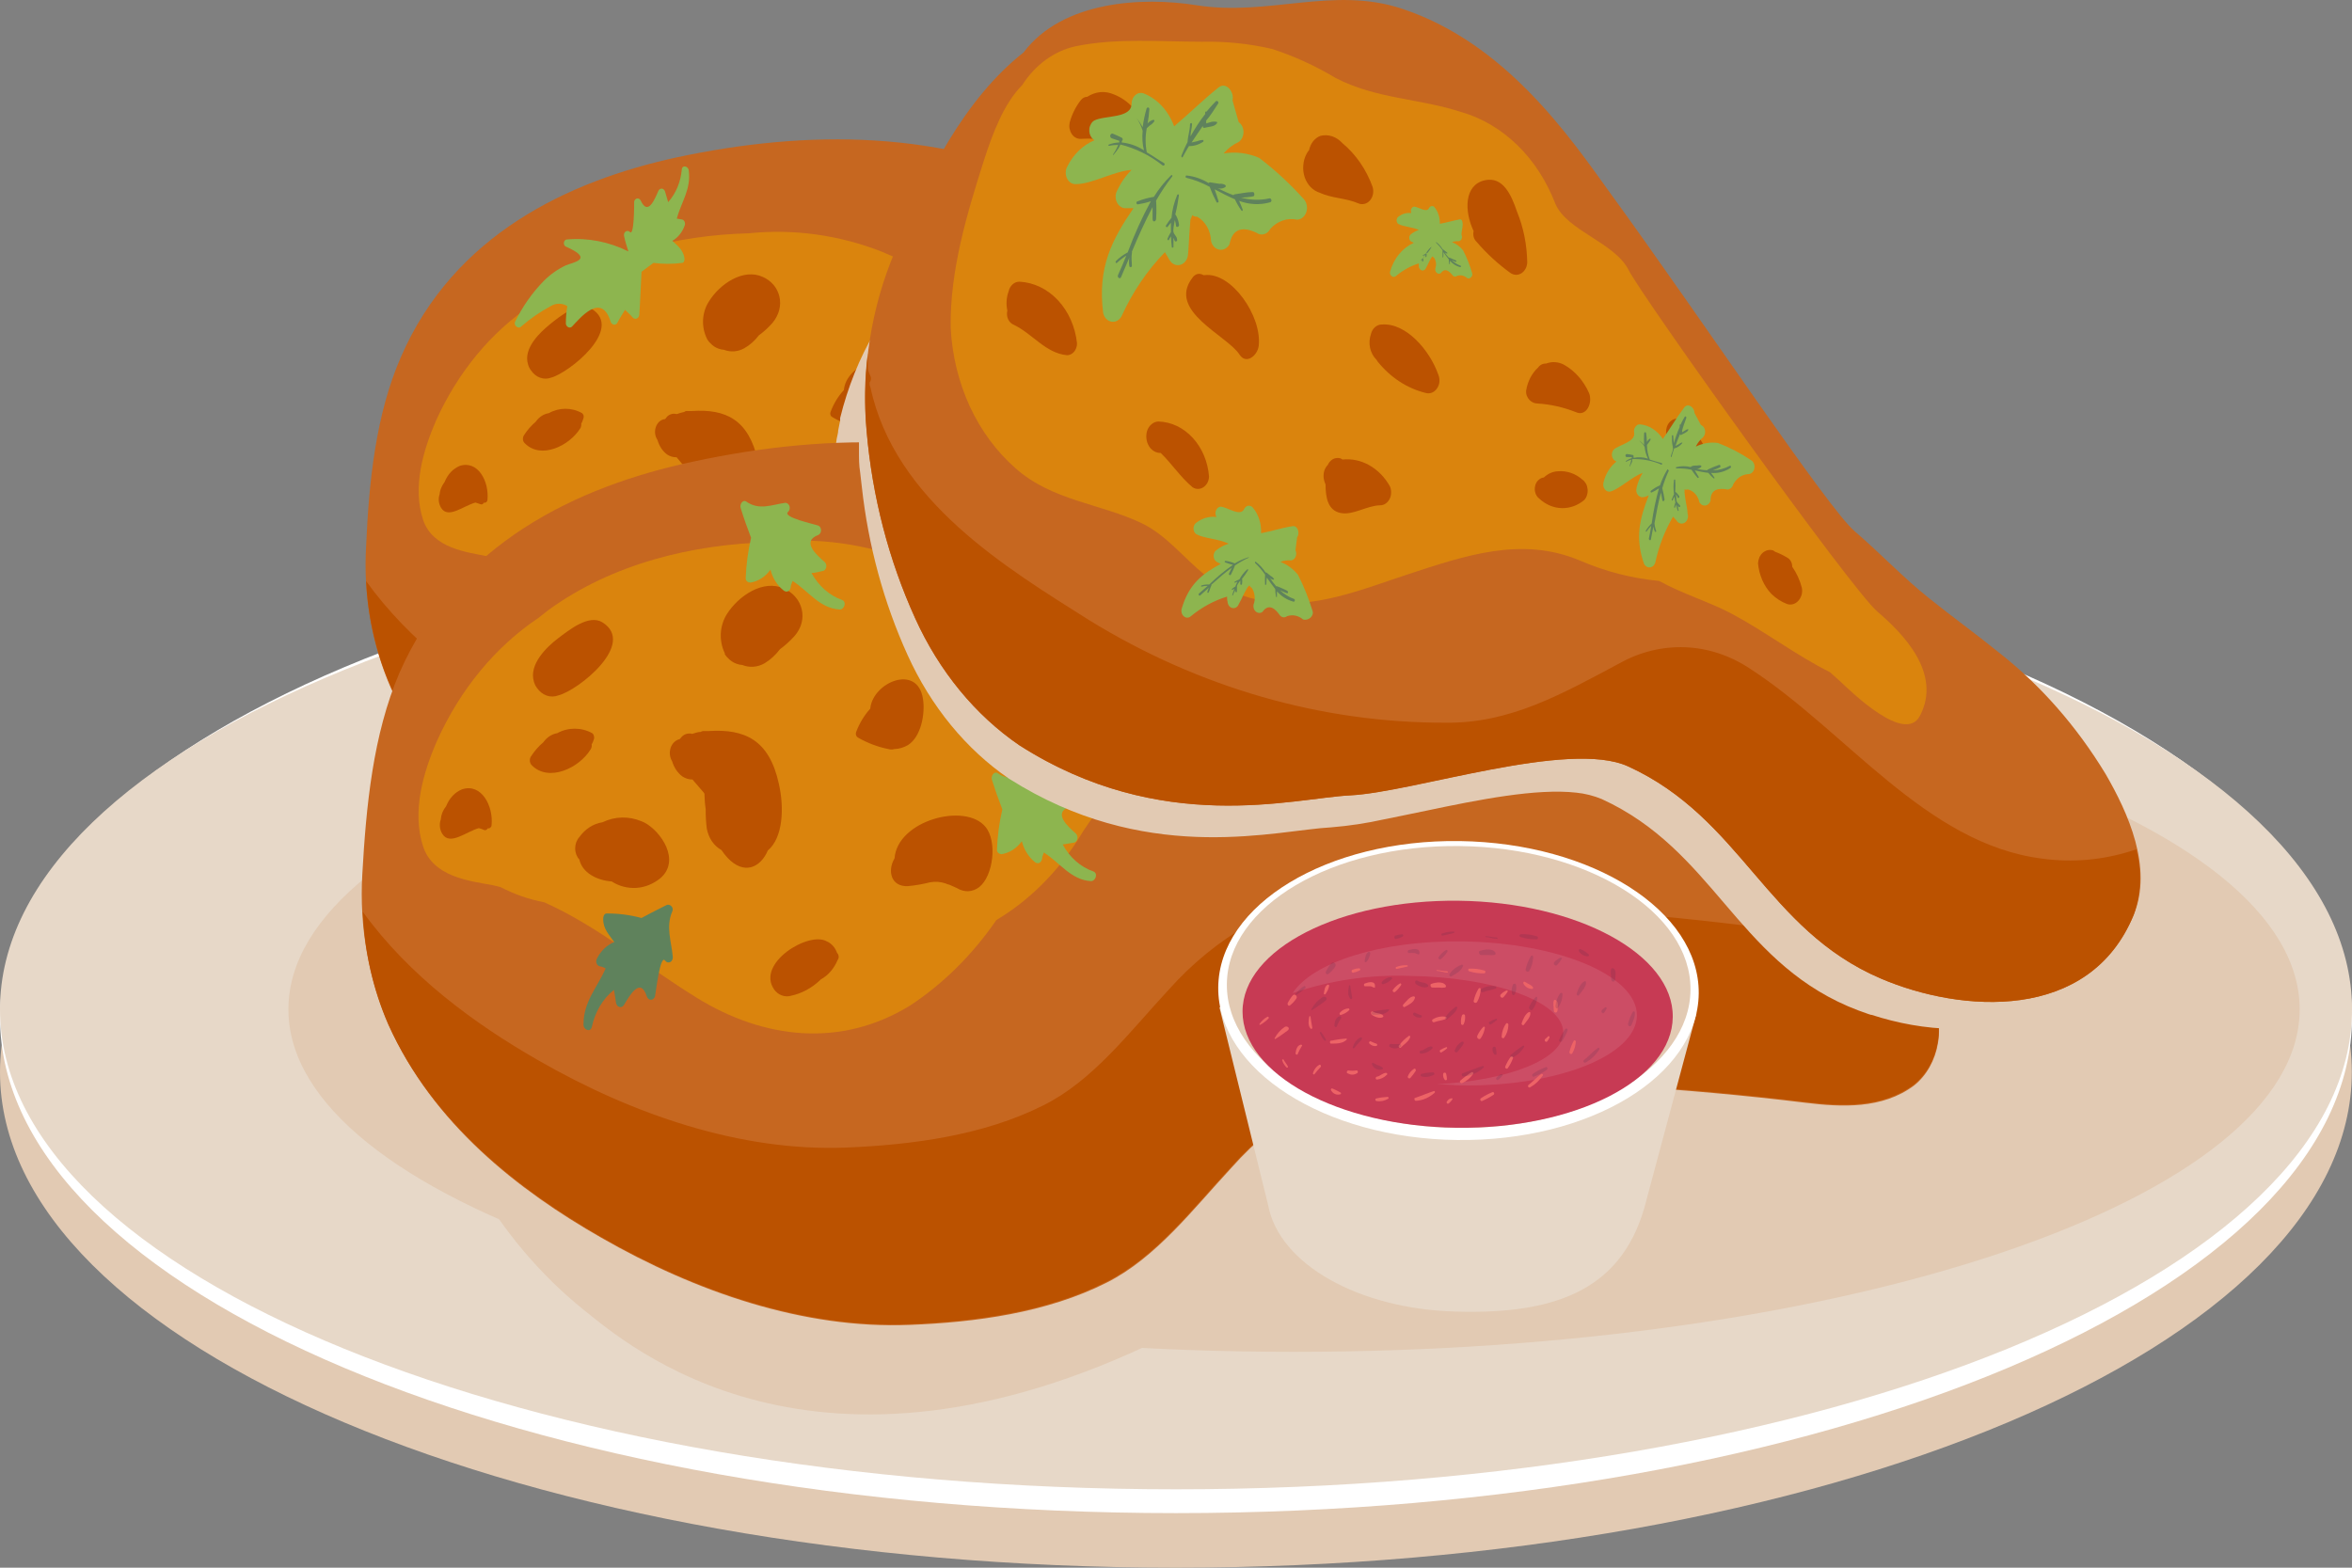 <svg width="24" height="16" viewBox="0 0 24 16" fill="none" xmlns="http://www.w3.org/2000/svg">
<rect x="0" y="0" width="24" height="16" fill="#808080" stroke="none"/>
<path d="M11.999 16C18.626 16 23.998 13.735 23.998 10.942C23.998 8.148 18.626 5.884 11.999 5.884C5.372 5.884 0 8.148 0 10.942C0 13.735 5.372 16 11.999 16Z" fill="#E2CAB3"/>
<path fill-rule="evenodd" clip-rule="evenodd" d="M24 10.385C24 13.178 18.628 15.443 12 15.443C5.372 15.443 0 13.178 0 10.385C0 7.592 5.372 5.327 12 5.327C18.628 5.327 24 7.592 24 10.385Z" fill="white"/>
<path fill-rule="evenodd" clip-rule="evenodd" d="M24 10.302C24 13.006 18.628 15.2 12 15.2C5.372 15.2 0 13.01 0 10.302C0 7.593 5.372 5.402 12 5.402C18.628 5.402 24 7.599 24 10.302Z" fill="#E7D8C8"/>
<path fill-rule="evenodd" clip-rule="evenodd" d="M23.466 10.301C23.466 12.231 18.87 13.797 13.202 13.797C7.534 13.797 2.943 12.235 2.943 10.301C2.943 8.368 7.538 6.806 13.207 6.806C18.875 6.806 23.466 8.375 23.466 10.301Z" fill="#E2CAB3"/>
<path fill-rule="evenodd" clip-rule="evenodd" d="M18.894 5.708C18.804 5.634 18.903 5.563 18.864 5.472C18.828 5.397 18.773 5.337 18.706 5.3C18.515 5.168 18.269 5.142 18.055 5.091C17.771 5.024 17.51 4.866 17.231 4.769C16.892 4.65 16.543 4.582 16.212 4.422C15.582 4.117 15.028 3.63 14.422 3.26C13.812 2.902 13.173 2.612 12.516 2.393C11.987 2.21 11.449 2.066 10.907 1.942C9.634 1.321 8.241 1.321 6.906 1.606C5.793 1.848 4.633 2.399 4.093 3.639C3.835 4.226 3.764 4.918 3.736 5.572C3.706 6.074 3.794 6.577 3.99 7.025C4.408 7.967 5.236 8.61 6.028 9.063C6.934 9.591 7.978 9.945 8.995 9.901C9.619 9.876 10.306 9.788 10.886 9.495C11.358 9.257 11.711 8.792 12.081 8.392C12.543 7.873 13.132 7.537 13.766 7.432C14.445 7.327 15.147 7.564 15.826 7.605C16.418 7.646 17.005 7.694 17.595 7.767C17.94 7.809 18.333 7.829 18.636 7.602C18.755 7.506 18.836 7.36 18.863 7.194C18.879 7.099 18.876 7.002 18.854 6.909C18.824 6.777 18.74 6.645 18.881 6.572C19.245 6.378 19.206 5.964 18.894 5.708Z" fill="#C66720"/>
<path fill-rule="evenodd" clip-rule="evenodd" d="M18.892 5.7C18.802 5.626 18.901 5.553 18.861 5.464C18.826 5.389 18.771 5.329 18.704 5.292C18.552 5.203 18.388 5.144 18.218 5.118C18.226 5.145 18.235 5.174 18.241 5.204C18.265 5.296 18.268 5.394 18.25 5.489C18.224 5.654 18.142 5.8 18.024 5.896C17.717 6.124 17.321 6.104 16.981 6.062C16.391 5.989 15.805 5.939 15.213 5.899C14.534 5.853 13.833 5.621 13.154 5.725C12.52 5.831 11.93 6.167 11.469 6.685C11.094 7.085 10.743 7.55 10.27 7.792C9.692 8.083 9.005 8.171 8.377 8.196C7.358 8.238 6.318 7.878 5.41 7.356C4.805 7.008 4.18 6.549 3.736 5.931C3.754 6.309 3.841 6.678 3.991 7.014C4.408 7.957 5.236 8.599 6.028 9.052C6.934 9.574 7.978 9.934 8.995 9.892C9.614 9.867 10.302 9.773 10.879 9.485C11.352 9.246 11.706 8.781 12.076 8.381C12.537 7.863 13.127 7.527 13.76 7.421C14.44 7.318 15.142 7.553 15.821 7.595C16.413 7.635 16.999 7.685 17.589 7.758C17.929 7.8 18.327 7.82 18.631 7.593C18.749 7.496 18.83 7.35 18.857 7.184C18.873 7.09 18.87 6.992 18.848 6.899C18.819 6.759 18.735 6.635 18.874 6.562C19.245 6.37 19.203 5.955 18.892 5.7Z" fill="#BB5200"/>
<path fill-rule="evenodd" clip-rule="evenodd" d="M10.642 3.319C10.433 3.241 10.219 3.187 10.018 3.084C9.678 2.913 9.352 2.715 8.999 2.569C8.562 2.398 8.1 2.334 7.64 2.381C6.906 2.401 6.135 2.586 5.519 3.038C5.488 3.06 5.457 3.085 5.426 3.112C5.011 3.388 4.673 3.798 4.45 4.291C4.318 4.595 4.207 4.97 4.317 5.305C4.415 5.597 4.762 5.635 4.981 5.679C5.006 5.679 5.031 5.691 5.056 5.696C5.19 5.765 5.331 5.815 5.476 5.843C6 6.075 6.453 6.457 6.944 6.763C7.594 7.159 8.324 7.244 8.99 6.84C9.31 6.631 9.592 6.351 9.821 6.017C10.126 5.836 10.391 5.576 10.596 5.258C10.742 5.011 10.921 4.792 11.126 4.612C11.252 4.502 11.443 4.338 11.456 4.135C11.486 3.644 10.961 3.434 10.642 3.319Z" fill="#DA840D"/>
<path fill-rule="evenodd" clip-rule="evenodd" d="M4.691 4.755C4.658 4.769 4.627 4.79 4.6 4.818C4.574 4.846 4.552 4.881 4.537 4.919C4.525 4.935 4.514 4.953 4.505 4.973C4.495 4.995 4.488 5.019 4.486 5.044C4.478 5.067 4.475 5.091 4.478 5.116C4.481 5.14 4.489 5.163 4.501 5.183C4.573 5.3 4.728 5.162 4.852 5.129L4.903 5.146C4.909 5.149 4.917 5.149 4.923 5.146C4.929 5.143 4.934 5.137 4.937 5.13C4.941 5.131 4.945 5.132 4.95 5.131C4.954 5.13 4.958 5.128 4.962 5.125C4.965 5.123 4.968 5.119 4.97 5.115C4.973 5.111 4.974 5.106 4.974 5.101C4.993 4.916 4.878 4.694 4.691 4.755Z" fill="#BB5200"/>
<path fill-rule="evenodd" clip-rule="evenodd" d="M8.291 6.326C8.282 6.301 8.269 6.279 8.252 6.26C8.235 6.241 8.216 6.226 8.194 6.217C8.021 6.115 7.515 6.427 7.687 6.677C7.706 6.704 7.732 6.724 7.76 6.735C7.789 6.745 7.82 6.747 7.849 6.738C7.953 6.714 8.051 6.66 8.133 6.581C8.2 6.542 8.255 6.479 8.289 6.401L8.3 6.379C8.303 6.37 8.304 6.36 8.302 6.351C8.301 6.342 8.297 6.333 8.291 6.326V6.326Z" fill="#BB5200"/>
<path fill-rule="evenodd" clip-rule="evenodd" d="M10.452 3.854C10.362 3.873 10.274 3.911 10.195 3.966C10.105 4.017 10.03 4.098 9.98 4.2C9.945 4.236 9.92 4.282 9.94 4.314C9.929 4.329 9.92 4.346 9.911 4.364C9.907 4.375 9.907 4.387 9.91 4.398C9.913 4.409 9.919 4.419 9.927 4.426C9.962 4.452 10 4.47 10.04 4.48C10.07 4.497 10.102 4.509 10.134 4.516C10.361 4.563 10.724 4.393 10.824 4.144C10.934 3.871 10.596 3.83 10.452 3.854Z" fill="#BB5200"/>
<path fill-rule="evenodd" clip-rule="evenodd" d="M6.037 3.152C5.908 3.072 5.715 3.226 5.615 3.307C5.515 3.388 5.334 3.554 5.389 3.722C5.395 3.744 5.406 3.764 5.419 3.781C5.443 3.816 5.475 3.842 5.512 3.855C5.548 3.868 5.588 3.868 5.624 3.854C5.805 3.806 6.369 3.357 6.037 3.152Z" fill="#BB5200"/>
<path fill-rule="evenodd" clip-rule="evenodd" d="M6.439 5.074C6.431 5.069 6.422 5.066 6.413 5.064V5.064C6.292 5.012 6.159 5.015 6.04 5.072C5.951 5.084 5.87 5.135 5.813 5.214C5.801 5.228 5.791 5.245 5.784 5.264C5.777 5.282 5.774 5.302 5.774 5.322C5.774 5.343 5.777 5.363 5.784 5.381C5.791 5.4 5.801 5.417 5.813 5.431C5.841 5.552 5.978 5.63 6.124 5.641C6.196 5.686 6.278 5.708 6.359 5.703C6.441 5.697 6.52 5.666 6.587 5.612C6.792 5.441 6.602 5.159 6.439 5.074Z" fill="#BB5200"/>
<path fill-rule="evenodd" clip-rule="evenodd" d="M7.783 2.826C7.586 2.736 7.346 2.895 7.233 3.078C7.198 3.132 7.178 3.197 7.174 3.265C7.171 3.332 7.185 3.399 7.214 3.457L7.219 3.467C7.224 3.474 7.23 3.482 7.235 3.489L7.247 3.501C7.271 3.528 7.301 3.548 7.334 3.559C7.351 3.565 7.369 3.569 7.387 3.57C7.455 3.596 7.53 3.591 7.595 3.554C7.652 3.522 7.702 3.477 7.744 3.422C7.794 3.386 7.84 3.344 7.882 3.296C8.024 3.126 7.963 2.905 7.783 2.826Z" fill="#BB5200"/>
<path fill-rule="evenodd" clip-rule="evenodd" d="M7.733 4.7C7.639 4.282 7.406 4.172 7.062 4.195H7.031H7.015C7.004 4.193 6.992 4.196 6.983 4.204C6.957 4.21 6.931 4.217 6.906 4.226C6.889 4.222 6.872 4.221 6.856 4.225C6.839 4.229 6.824 4.237 6.81 4.249L6.787 4.277C6.766 4.279 6.747 4.287 6.73 4.301C6.714 4.315 6.701 4.334 6.693 4.356C6.685 4.378 6.682 4.402 6.685 4.426C6.688 4.45 6.696 4.472 6.709 4.49C6.726 4.551 6.76 4.603 6.806 4.638C6.836 4.658 6.87 4.668 6.904 4.667C6.94 4.712 6.977 4.753 7.018 4.8L7.026 4.811C7.026 4.861 7.03 4.911 7.038 4.961C7.037 5.022 7.041 5.084 7.048 5.146C7.056 5.19 7.073 5.232 7.098 5.268C7.122 5.304 7.153 5.333 7.189 5.353C7.206 5.375 7.225 5.396 7.245 5.415C7.27 5.451 7.303 5.479 7.34 5.495C7.377 5.512 7.417 5.517 7.456 5.51C7.495 5.503 7.532 5.484 7.563 5.455C7.594 5.426 7.618 5.388 7.632 5.345C7.773 5.221 7.785 4.936 7.733 4.7Z" fill="#BB5200"/>
<path fill-rule="evenodd" clip-rule="evenodd" d="M9.117 3.884C9.064 3.546 8.633 3.726 8.611 3.981C8.552 4.044 8.506 4.121 8.474 4.207C8.471 4.216 8.471 4.227 8.475 4.236C8.478 4.246 8.485 4.253 8.493 4.257C8.585 4.311 8.684 4.349 8.786 4.368C8.804 4.373 8.823 4.373 8.842 4.368C8.888 4.367 8.934 4.353 8.975 4.328C9.033 4.277 9.076 4.209 9.101 4.13C9.126 4.052 9.132 3.966 9.117 3.884V3.884Z" fill="#BB5200"/>
<path fill-rule="evenodd" clip-rule="evenodd" d="M9.717 5.115C9.519 4.877 8.871 5.054 8.844 5.419C8.825 5.444 8.812 5.475 8.809 5.509C8.806 5.542 8.812 5.576 8.826 5.605C8.84 5.634 8.862 5.657 8.888 5.671C8.914 5.685 8.944 5.689 8.972 5.683C9.044 5.678 9.116 5.666 9.187 5.649C9.237 5.639 9.288 5.643 9.336 5.659L9.37 5.671L9.446 5.703C9.479 5.724 9.515 5.734 9.552 5.733C9.589 5.732 9.626 5.718 9.657 5.695C9.726 5.623 9.77 5.525 9.781 5.418C9.792 5.311 9.769 5.204 9.717 5.115V5.115Z" fill="#BB5200"/>
<path fill-rule="evenodd" clip-rule="evenodd" d="M5.94 4.217C5.887 4.187 5.829 4.172 5.77 4.172C5.711 4.172 5.653 4.187 5.6 4.217C5.548 4.225 5.5 4.256 5.467 4.304C5.421 4.343 5.38 4.39 5.346 4.443C5.338 4.456 5.335 4.471 5.336 4.486C5.338 4.502 5.345 4.515 5.356 4.525C5.519 4.69 5.809 4.553 5.922 4.37C5.926 4.364 5.929 4.356 5.93 4.348C5.932 4.34 5.932 4.332 5.931 4.324C5.939 4.31 5.946 4.295 5.95 4.279C5.955 4.269 5.957 4.257 5.956 4.246C5.954 4.234 5.948 4.224 5.94 4.217V4.217Z" fill="#BB5200"/>
<path fill-rule="evenodd" clip-rule="evenodd" d="M6.71 5.929C6.728 5.889 6.684 5.852 6.654 5.867C6.573 5.907 6.492 5.951 6.414 5.999C6.303 5.97 6.189 5.955 6.075 5.956C6.051 5.956 6.041 5.987 6.041 6.01C6.041 6.108 6.102 6.164 6.154 6.231C6.085 6.258 6.026 6.314 5.989 6.387C5.985 6.394 5.982 6.402 5.981 6.41C5.98 6.418 5.982 6.427 5.984 6.434C5.987 6.442 5.992 6.449 5.997 6.454C6.003 6.459 6.01 6.462 6.017 6.463L6.071 6.482C5.992 6.668 5.857 6.798 5.856 7.023C5.856 7.074 5.923 7.101 5.937 7.045C5.967 6.901 6.041 6.775 6.145 6.689C6.152 6.733 6.16 6.775 6.165 6.821C6.167 6.831 6.171 6.839 6.176 6.846C6.182 6.853 6.189 6.858 6.197 6.86C6.205 6.862 6.213 6.861 6.221 6.858C6.229 6.855 6.235 6.849 6.24 6.841C6.294 6.75 6.4 6.565 6.466 6.761C6.469 6.769 6.475 6.777 6.481 6.782C6.488 6.788 6.496 6.791 6.504 6.791C6.513 6.791 6.52 6.788 6.527 6.782C6.534 6.777 6.539 6.769 6.542 6.761C6.554 6.71 6.593 6.35 6.641 6.415C6.647 6.423 6.655 6.428 6.663 6.431C6.672 6.433 6.682 6.432 6.69 6.428C6.698 6.424 6.705 6.416 6.71 6.407C6.714 6.398 6.716 6.387 6.714 6.376C6.701 6.216 6.641 6.075 6.71 5.929Z" fill="#5F825C"/>
<path fill-rule="evenodd" clip-rule="evenodd" d="M6.961 2.683C6.981 2.683 6.987 2.652 6.984 2.632C6.969 2.548 6.914 2.508 6.861 2.458C6.918 2.425 6.963 2.369 6.987 2.301C6.99 2.294 6.99 2.287 6.99 2.28C6.989 2.272 6.987 2.265 6.984 2.259C6.98 2.253 6.976 2.248 6.97 2.244C6.964 2.241 6.958 2.239 6.952 2.239L6.906 2.231C6.952 2.061 7.054 1.931 7.028 1.738C7.022 1.695 6.961 1.68 6.957 1.73C6.946 1.857 6.897 1.975 6.818 2.063C6.807 2.026 6.796 1.991 6.786 1.954C6.783 1.946 6.779 1.939 6.773 1.934C6.768 1.929 6.761 1.926 6.754 1.925C6.747 1.925 6.74 1.926 6.734 1.93C6.728 1.933 6.722 1.939 6.719 1.946C6.681 2.032 6.612 2.21 6.537 2.045C6.533 2.038 6.527 2.032 6.521 2.029C6.514 2.025 6.507 2.024 6.5 2.026C6.493 2.027 6.487 2.03 6.482 2.036C6.476 2.041 6.473 2.049 6.471 2.057C6.471 2.102 6.471 2.416 6.427 2.367C6.421 2.361 6.414 2.358 6.406 2.357C6.398 2.356 6.391 2.358 6.384 2.363C6.377 2.368 6.372 2.375 6.369 2.383C6.367 2.391 6.366 2.401 6.368 2.409C6.379 2.465 6.397 2.515 6.412 2.566C6.214 2.467 5.998 2.425 5.783 2.444C5.776 2.445 5.769 2.448 5.764 2.454C5.759 2.46 5.755 2.467 5.754 2.475C5.753 2.484 5.754 2.492 5.757 2.499C5.761 2.507 5.766 2.513 5.772 2.516C6.074 2.648 5.844 2.677 5.772 2.709C5.69 2.748 5.613 2.802 5.546 2.87C5.431 2.988 5.333 3.127 5.257 3.282C5.237 3.319 5.286 3.36 5.314 3.336C5.409 3.253 5.512 3.182 5.62 3.124C5.646 3.108 5.675 3.1 5.704 3.1C5.734 3.1 5.763 3.108 5.789 3.124C5.779 3.182 5.774 3.242 5.774 3.302C5.774 3.31 5.777 3.317 5.781 3.324C5.785 3.33 5.79 3.335 5.796 3.338C5.802 3.342 5.809 3.343 5.816 3.343C5.823 3.342 5.829 3.339 5.835 3.335C5.917 3.25 6.137 2.973 6.232 3.286C6.235 3.294 6.24 3.301 6.247 3.306C6.253 3.311 6.261 3.314 6.268 3.314C6.276 3.314 6.283 3.311 6.29 3.306C6.296 3.301 6.301 3.294 6.304 3.286C6.321 3.252 6.352 3.206 6.378 3.162C6.405 3.188 6.434 3.214 6.458 3.243C6.464 3.248 6.47 3.251 6.477 3.253C6.483 3.254 6.49 3.254 6.497 3.251C6.503 3.249 6.509 3.244 6.514 3.238C6.518 3.233 6.521 3.225 6.523 3.217C6.534 3.07 6.537 2.922 6.546 2.774C6.586 2.745 6.628 2.714 6.668 2.683C6.765 2.696 6.864 2.696 6.961 2.683V2.683Z" fill="#8DB54F"/>
<path fill-rule="evenodd" clip-rule="evenodd" d="M9.833 4.601C9.8 4.578 9.768 4.627 9.778 4.662C9.808 4.759 9.842 4.855 9.88 4.949C9.849 5.076 9.832 5.206 9.826 5.337C9.826 5.365 9.852 5.378 9.872 5.378C9.957 5.378 10.005 5.315 10.065 5.259C10.085 5.341 10.129 5.412 10.189 5.46C10.194 5.465 10.201 5.468 10.208 5.47C10.216 5.471 10.223 5.47 10.229 5.467C10.236 5.464 10.242 5.459 10.247 5.452C10.251 5.446 10.254 5.438 10.255 5.43C10.255 5.408 10.268 5.387 10.274 5.367C10.429 5.468 10.534 5.632 10.726 5.642C10.77 5.642 10.797 5.568 10.748 5.55C10.626 5.506 10.521 5.412 10.454 5.286L10.567 5.267C10.575 5.266 10.583 5.263 10.589 5.256C10.595 5.25 10.6 5.242 10.602 5.233C10.604 5.224 10.604 5.215 10.602 5.205C10.599 5.196 10.595 5.188 10.588 5.183C10.514 5.114 10.362 4.983 10.53 4.918C10.537 4.915 10.544 4.909 10.548 4.901C10.553 4.893 10.555 4.884 10.555 4.874C10.555 4.865 10.553 4.855 10.548 4.847C10.544 4.84 10.537 4.833 10.53 4.83C10.488 4.814 10.18 4.751 10.236 4.698C10.243 4.691 10.248 4.683 10.251 4.673C10.253 4.663 10.253 4.652 10.249 4.642C10.246 4.633 10.241 4.624 10.233 4.619C10.226 4.613 10.217 4.61 10.208 4.611C10.075 4.623 9.962 4.687 9.833 4.601Z" fill="#8DB54F"/>
<g style="mix-blend-mode:multiply">
<path fill-rule="evenodd" clip-rule="evenodd" d="M21.102 9.925C21.102 9.912 21.102 9.898 21.102 9.885C21.102 9.872 21.102 9.861 21.102 9.85C21.102 9.838 21.102 9.82 21.096 9.806C21.09 9.791 21.096 9.806 21.096 9.806C21.046 9.557 20.955 9.322 20.83 9.113C20.565 8.651 20.228 8.252 19.836 7.936C19.619 7.752 19.392 7.581 19.175 7.398C18.927 7.191 18.71 6.951 18.469 6.738C18.227 6.525 17.064 4.699 16.249 3.526C15.867 2.977 15.29 2.097 14.27 1.702C13.584 1.438 12.902 1.65 12.181 1.482C11.648 1.358 10.823 1.318 10.388 1.746C9.756 2.097 9.289 2.752 8.926 3.389C8.769 3.657 8.65 3.953 8.573 4.266C8.573 4.266 8.573 4.283 8.573 4.292L8.553 4.393C8.553 4.42 8.543 4.448 8.538 4.477L8.524 4.574C8.524 4.608 8.518 4.641 8.515 4.675C8.513 4.71 8.515 4.731 8.509 4.758C8.509 4.822 8.509 4.885 8.509 4.949C8.509 4.992 8.509 5.036 8.514 5.081C8.525 5.308 8.551 5.534 8.592 5.757C7.994 5.968 7.483 6.363 6.831 6.54C6.22 6.705 5.352 7.109 5.114 7.756C4.637 8.439 4.481 9.329 4.423 10.145C4.394 10.496 4.418 10.85 4.493 11.191V11.191L4.5 11.219C4.509 11.256 4.518 11.292 4.528 11.329L4.555 11.418L4.589 11.521C4.602 11.556 4.617 11.59 4.63 11.624C4.644 11.659 4.652 11.683 4.665 11.71C4.693 11.775 4.723 11.837 4.756 11.898C4.778 11.94 4.802 11.981 4.826 12.023C5.126 12.553 5.51 13.01 5.958 13.37C6.402 13.724 8.311 15.402 11.87 13.654C12.789 13.204 14.257 11.975 14.281 11.975C16.422 12.055 17.093 12.266 17.791 12.228C17.807 12.227 17.823 12.227 17.839 12.228C19.154 12.277 19.581 12.078 20.029 11.26L20.041 11.242C20.064 11.211 20.086 11.179 20.107 11.146C20.138 11.096 20.167 11.044 20.193 10.989C20.296 10.965 20.396 10.93 20.493 10.882L20.51 10.873C20.54 10.858 20.569 10.841 20.597 10.824C20.658 10.786 20.717 10.742 20.771 10.692L20.786 10.679C20.829 10.639 20.87 10.595 20.907 10.547C20.949 10.498 20.986 10.445 21.02 10.388C21.034 10.366 21.046 10.342 21.057 10.317C21.057 10.308 21.063 10.3 21.067 10.292C21.07 10.284 21.079 10.259 21.085 10.242C21.088 10.232 21.091 10.222 21.093 10.211C21.098 10.197 21.102 10.182 21.104 10.166C21.107 10.156 21.108 10.145 21.11 10.133L21.117 10.09V10.054C21.117 10.04 21.117 10.027 21.117 10.012C21.117 10 21.117 9.987 21.117 9.975C21.103 9.953 21.103 9.939 21.102 9.925Z" fill="#E2CAB3"/>
</g>
<path fill-rule="evenodd" clip-rule="evenodd" d="M19.811 9.068C19.716 8.99 19.822 8.913 19.78 8.817C19.742 8.737 19.683 8.673 19.612 8.634C19.408 8.502 19.148 8.465 18.921 8.413C18.618 8.341 18.34 8.172 18.044 8.069C17.682 7.937 17.313 7.87 16.962 7.701C16.288 7.377 15.7 6.854 15.057 6.471C14.408 6.09 13.73 5.781 13.031 5.547C12.465 5.351 11.899 5.199 11.321 5.066C9.97 4.406 8.491 4.406 7.07 4.712C5.887 4.964 4.655 5.547 4.076 6.867C3.806 7.497 3.736 8.228 3.697 8.924C3.666 9.457 3.76 9.99 3.969 10.465C4.415 11.467 5.29 12.15 6.133 12.631C7.097 13.185 8.204 13.567 9.285 13.522C9.949 13.496 10.679 13.401 11.294 13.09C11.796 12.837 12.172 12.343 12.566 11.918C13.056 11.366 13.682 11.009 14.356 10.897C15.078 10.787 15.828 11.029 16.544 11.082C17.174 11.124 17.796 11.178 18.424 11.255C18.79 11.3 19.208 11.321 19.531 11.079C19.658 10.978 19.746 10.822 19.775 10.646C19.793 10.545 19.789 10.441 19.765 10.342C19.733 10.194 19.642 10.065 19.793 9.984C20.178 9.779 20.139 9.34 19.811 9.068Z" fill="#C66720"/>
<path fill-rule="evenodd" clip-rule="evenodd" d="M19.811 9.059C19.715 8.981 19.822 8.904 19.779 8.808C19.741 8.728 19.683 8.664 19.612 8.625C19.45 8.53 19.275 8.468 19.095 8.442C19.105 8.471 19.114 8.501 19.121 8.532C19.144 8.631 19.147 8.735 19.13 8.835C19.1 9.011 19.013 9.166 18.886 9.267C18.564 9.509 18.146 9.488 17.779 9.443C17.152 9.366 16.534 9.311 15.9 9.271C15.179 9.222 14.428 8.975 13.711 9.086C13.037 9.199 12.411 9.556 11.921 10.106C11.527 10.531 11.152 11.03 10.649 11.28C10.035 11.59 9.305 11.684 8.641 11.712C7.56 11.757 6.452 11.374 5.488 10.819C4.842 10.449 4.177 9.962 3.702 9.306C3.718 9.706 3.806 10.098 3.962 10.456C4.415 11.458 5.287 12.137 6.13 12.622C7.094 13.176 8.202 13.559 9.283 13.514C9.946 13.487 10.677 13.393 11.291 13.081C11.794 12.828 12.169 12.334 12.563 11.909C13.053 11.358 13.68 11.001 14.354 10.889C15.075 10.778 15.825 11.021 16.542 11.074C17.171 11.116 17.794 11.169 18.421 11.246C18.788 11.29 19.206 11.312 19.528 11.07C19.591 11.02 19.645 10.956 19.687 10.882C19.729 10.807 19.758 10.724 19.772 10.637C19.79 10.537 19.787 10.433 19.763 10.334C19.731 10.185 19.639 10.056 19.791 9.975C20.175 9.773 20.136 9.331 19.811 9.059Z" fill="#BB5200"/>
<path fill-rule="evenodd" clip-rule="evenodd" d="M11.041 6.528C10.816 6.459 10.595 6.375 10.378 6.279C10.018 6.098 9.671 5.889 9.301 5.732C8.835 5.55 8.342 5.482 7.852 5.534C7.07 5.554 6.249 5.751 5.595 6.227C5.562 6.252 5.529 6.278 5.496 6.305C5.056 6.6 4.696 7.035 4.46 7.56C4.319 7.882 4.201 8.281 4.317 8.638C4.42 8.951 4.79 8.991 5.027 9.034L5.108 9.054C5.25 9.128 5.4 9.18 5.554 9.209C6.102 9.454 6.582 9.858 7.109 10.183C7.8 10.609 8.581 10.694 9.283 10.265C9.623 10.042 9.923 9.745 10.167 9.39C10.49 9.198 10.771 8.922 10.99 8.585C11.146 8.322 11.337 8.09 11.556 7.898C11.691 7.782 11.896 7.607 11.907 7.391C11.935 6.874 11.377 6.654 11.041 6.528Z" fill="#DA840D"/>
<path fill-rule="evenodd" clip-rule="evenodd" d="M4.715 8.056C4.679 8.07 4.646 8.093 4.618 8.123C4.59 8.153 4.568 8.189 4.552 8.229C4.538 8.246 4.526 8.265 4.517 8.286C4.507 8.31 4.5 8.336 4.498 8.363C4.489 8.387 4.486 8.413 4.489 8.439C4.492 8.465 4.5 8.49 4.514 8.511C4.59 8.635 4.759 8.487 4.886 8.452C4.905 8.457 4.923 8.463 4.94 8.471C4.947 8.474 4.955 8.474 4.961 8.47C4.968 8.467 4.973 8.461 4.977 8.454C4.981 8.455 4.986 8.455 4.99 8.454C4.994 8.453 4.999 8.451 5.002 8.448C5.006 8.445 5.009 8.441 5.012 8.437C5.014 8.432 5.016 8.427 5.016 8.422C5.036 8.227 4.913 7.99 4.715 8.056Z" fill="#BB5200"/>
<path fill-rule="evenodd" clip-rule="evenodd" d="M8.542 9.726C8.532 9.699 8.518 9.674 8.5 9.654C8.482 9.634 8.461 9.618 8.437 9.608C8.254 9.5 7.713 9.831 7.899 10.098C7.919 10.126 7.946 10.148 7.977 10.159C8.007 10.17 8.04 10.172 8.071 10.163C8.184 10.139 8.289 10.081 8.377 9.995C8.45 9.955 8.508 9.888 8.544 9.805C8.548 9.797 8.553 9.789 8.556 9.781C8.559 9.771 8.559 9.76 8.556 9.751C8.554 9.741 8.549 9.732 8.542 9.726V9.726Z" fill="#BB5200"/>
<path fill-rule="evenodd" clip-rule="evenodd" d="M10.837 7.097C10.741 7.118 10.648 7.158 10.565 7.218C10.469 7.271 10.39 7.358 10.338 7.466C10.301 7.503 10.275 7.553 10.295 7.586C10.284 7.603 10.273 7.62 10.265 7.639C10.261 7.651 10.26 7.663 10.263 7.675C10.266 7.687 10.273 7.698 10.282 7.705C10.319 7.734 10.36 7.753 10.404 7.763C10.435 7.781 10.469 7.794 10.504 7.8C10.743 7.852 11.13 7.668 11.236 7.404C11.348 7.116 10.99 7.075 10.837 7.097Z" fill="#BB5200"/>
<path fill-rule="evenodd" clip-rule="evenodd" d="M6.146 6.351C6.009 6.267 5.806 6.43 5.693 6.516C5.58 6.602 5.394 6.78 5.448 6.957C5.455 6.981 5.465 7.002 5.479 7.021C5.505 7.058 5.539 7.085 5.578 7.099C5.617 7.113 5.659 7.112 5.698 7.097C5.899 7.047 6.499 6.57 6.146 6.351Z" fill="#BB5200"/>
<path fill-rule="evenodd" clip-rule="evenodd" d="M6.574 8.394C6.565 8.39 6.555 8.386 6.546 8.382V8.382C6.417 8.328 6.275 8.331 6.148 8.392C6.056 8.406 5.971 8.46 5.912 8.543C5.898 8.558 5.888 8.576 5.88 8.596C5.873 8.616 5.869 8.637 5.869 8.658C5.869 8.68 5.873 8.701 5.88 8.721C5.888 8.741 5.898 8.758 5.912 8.773C5.941 8.905 6.087 8.985 6.241 8.996C6.318 9.045 6.404 9.067 6.492 9.062C6.579 9.057 6.663 9.023 6.735 8.966C6.951 8.785 6.746 8.484 6.574 8.394Z" fill="#BB5200"/>
<path fill-rule="evenodd" clip-rule="evenodd" d="M8 6.007C7.791 5.91 7.536 6.078 7.415 6.271C7.38 6.328 7.359 6.395 7.355 6.465C7.352 6.536 7.366 6.606 7.396 6.667C7.396 6.67 7.396 6.674 7.396 6.677C7.401 6.686 7.407 6.693 7.413 6.7C7.416 6.705 7.421 6.709 7.425 6.713C7.451 6.742 7.483 6.763 7.517 6.775C7.536 6.782 7.555 6.786 7.575 6.787C7.649 6.817 7.731 6.81 7.801 6.77C7.861 6.734 7.914 6.685 7.959 6.626C8.011 6.588 8.06 6.544 8.105 6.494C8.256 6.325 8.192 6.092 8 6.007Z" fill="#BB5200"/>
<path fill-rule="evenodd" clip-rule="evenodd" d="M7.947 7.997C7.849 7.552 7.601 7.438 7.234 7.461H7.202H7.185C7.173 7.46 7.161 7.463 7.15 7.47C7.121 7.47 7.091 7.482 7.063 7.49C7.046 7.485 7.027 7.485 7.01 7.489C6.992 7.493 6.976 7.502 6.961 7.515L6.935 7.544C6.915 7.548 6.895 7.559 6.879 7.575C6.863 7.59 6.851 7.61 6.843 7.633C6.836 7.656 6.833 7.68 6.836 7.704C6.839 7.729 6.847 7.751 6.859 7.771C6.878 7.834 6.914 7.888 6.962 7.924C6.994 7.945 7.03 7.956 7.066 7.956L7.18 8.088L7.188 8.1C7.189 8.153 7.193 8.206 7.201 8.258C7.2 8.325 7.204 8.391 7.212 8.456C7.221 8.504 7.239 8.549 7.265 8.587C7.291 8.625 7.324 8.655 7.362 8.676C7.38 8.703 7.401 8.73 7.423 8.754C7.596 8.938 7.763 8.85 7.835 8.68C7.99 8.55 8.004 8.246 7.947 7.997Z" fill="#BB5200"/>
<path fill-rule="evenodd" clip-rule="evenodd" d="M9.418 7.132C9.362 6.771 8.905 6.963 8.88 7.233C8.818 7.301 8.769 7.383 8.735 7.474C8.732 7.484 8.732 7.495 8.736 7.506C8.74 7.516 8.747 7.524 8.755 7.528C8.853 7.584 8.958 7.624 9.066 7.645C9.085 7.651 9.106 7.651 9.126 7.645C9.175 7.644 9.223 7.629 9.267 7.603C9.396 7.52 9.443 7.29 9.418 7.132Z" fill="#BB5200"/>
<path fill-rule="evenodd" clip-rule="evenodd" d="M10.055 8.438C9.849 8.188 9.157 8.373 9.128 8.76C9.051 8.892 9.095 9.052 9.264 9.044C9.34 9.037 9.415 9.024 9.49 9.005C9.543 8.995 9.598 8.999 9.65 9.017C9.661 9.023 9.674 9.027 9.686 9.029L9.765 9.064C9.8 9.086 9.84 9.097 9.88 9.096C9.919 9.094 9.958 9.08 9.992 9.054C10.137 8.939 10.178 8.584 10.055 8.438Z" fill="#BB5200"/>
<path fill-rule="evenodd" clip-rule="evenodd" d="M6.043 7.483C5.987 7.452 5.926 7.437 5.865 7.437C5.803 7.437 5.742 7.452 5.686 7.483C5.631 7.492 5.58 7.525 5.544 7.576C5.495 7.617 5.452 7.667 5.416 7.723C5.408 7.737 5.405 7.754 5.407 7.77C5.409 7.786 5.416 7.8 5.427 7.811C5.599 7.985 5.911 7.84 6.028 7.646C6.033 7.639 6.035 7.631 6.037 7.623C6.039 7.615 6.039 7.606 6.037 7.598C6.046 7.584 6.053 7.568 6.058 7.551C6.063 7.539 6.064 7.526 6.061 7.514C6.059 7.501 6.052 7.49 6.043 7.483V7.483Z" fill="#BB5200"/>
<path fill-rule="evenodd" clip-rule="evenodd" d="M6.86 9.302C6.88 9.261 6.833 9.221 6.802 9.237C6.715 9.279 6.629 9.325 6.546 9.369C6.429 9.338 6.31 9.322 6.19 9.323C6.164 9.323 6.154 9.356 6.155 9.381C6.155 9.485 6.219 9.543 6.268 9.615C6.194 9.644 6.131 9.704 6.092 9.782C6.087 9.79 6.085 9.798 6.084 9.807C6.083 9.816 6.084 9.825 6.088 9.833C6.091 9.841 6.095 9.848 6.102 9.853C6.108 9.858 6.115 9.862 6.122 9.863C6.142 9.863 6.161 9.876 6.18 9.883C6.096 10.079 5.954 10.218 5.954 10.457C5.954 10.511 6.024 10.54 6.039 10.481C6.072 10.327 6.152 10.192 6.265 10.103C6.272 10.148 6.281 10.194 6.286 10.235C6.288 10.245 6.292 10.255 6.298 10.262C6.303 10.27 6.311 10.275 6.32 10.277C6.328 10.28 6.337 10.279 6.345 10.276C6.353 10.272 6.361 10.266 6.366 10.258C6.425 10.161 6.535 9.963 6.601 10.172C6.605 10.181 6.61 10.189 6.617 10.195C6.625 10.201 6.633 10.204 6.642 10.204C6.651 10.204 6.659 10.201 6.666 10.195C6.674 10.189 6.679 10.181 6.683 10.172C6.694 10.119 6.737 9.735 6.787 9.804C6.793 9.813 6.801 9.819 6.811 9.822C6.821 9.824 6.831 9.823 6.84 9.819C6.849 9.814 6.856 9.806 6.86 9.796C6.865 9.786 6.867 9.774 6.865 9.763C6.851 9.608 6.792 9.459 6.86 9.302Z" fill="#5F825C"/>
<path fill-rule="evenodd" clip-rule="evenodd" d="M7.615 5.119C7.58 5.095 7.545 5.148 7.558 5.185C7.589 5.288 7.626 5.389 7.664 5.489C7.633 5.624 7.614 5.763 7.609 5.902C7.609 5.931 7.636 5.946 7.656 5.946C7.737 5.934 7.81 5.886 7.862 5.814C7.884 5.901 7.932 5.976 7.997 6.027C8.003 6.032 8.01 6.036 8.018 6.037C8.025 6.039 8.033 6.038 8.04 6.035C8.048 6.031 8.054 6.026 8.059 6.019C8.064 6.012 8.067 6.004 8.068 5.995C8.068 5.972 8.081 5.95 8.088 5.929C8.253 6.036 8.364 6.209 8.569 6.221C8.615 6.221 8.643 6.143 8.592 6.123C8.464 6.078 8.353 5.98 8.28 5.848C8.32 5.848 8.358 5.834 8.393 5.828C8.402 5.827 8.41 5.823 8.417 5.817C8.423 5.81 8.428 5.801 8.43 5.792C8.433 5.782 8.433 5.772 8.43 5.762C8.428 5.752 8.423 5.744 8.416 5.737C8.335 5.665 8.171 5.526 8.352 5.459C8.36 5.455 8.367 5.448 8.371 5.44C8.376 5.431 8.378 5.422 8.378 5.412C8.378 5.402 8.376 5.392 8.371 5.384C8.367 5.376 8.36 5.369 8.352 5.365C8.307 5.348 7.981 5.28 8.041 5.225C8.049 5.218 8.054 5.209 8.057 5.198C8.06 5.187 8.059 5.176 8.056 5.165C8.052 5.155 8.046 5.146 8.038 5.14C8.03 5.134 8.02 5.131 8.011 5.132C7.877 5.151 7.747 5.212 7.615 5.119Z" fill="#8DB54F"/>
<path fill-rule="evenodd" clip-rule="evenodd" d="M10.18 7.891C10.145 7.868 10.11 7.919 10.121 7.957C10.154 8.06 10.189 8.161 10.228 8.261C10.196 8.396 10.178 8.535 10.173 8.674C10.173 8.703 10.2 8.717 10.22 8.718C10.301 8.705 10.374 8.658 10.427 8.586C10.449 8.673 10.497 8.748 10.561 8.799C10.567 8.804 10.574 8.808 10.582 8.809C10.59 8.811 10.597 8.81 10.605 8.807C10.612 8.803 10.618 8.798 10.623 8.791C10.628 8.784 10.631 8.776 10.633 8.767C10.633 8.744 10.645 8.722 10.652 8.701C10.817 8.806 10.928 8.981 11.133 8.993C11.179 8.993 11.208 8.915 11.157 8.894C11.027 8.849 10.916 8.752 10.844 8.619L10.957 8.6C10.966 8.599 10.973 8.594 10.98 8.588C10.986 8.581 10.991 8.573 10.993 8.563C10.995 8.554 10.995 8.544 10.993 8.534C10.991 8.525 10.986 8.516 10.98 8.509C10.9 8.437 10.736 8.298 10.917 8.231C10.925 8.227 10.932 8.22 10.936 8.212C10.941 8.203 10.944 8.193 10.944 8.183C10.944 8.173 10.941 8.163 10.936 8.155C10.932 8.146 10.925 8.14 10.917 8.136C10.871 8.12 10.544 8.052 10.605 8.004C10.613 7.997 10.619 7.987 10.621 7.977C10.624 7.966 10.623 7.954 10.62 7.944C10.617 7.933 10.61 7.925 10.602 7.919C10.594 7.913 10.584 7.91 10.575 7.911C10.441 7.916 10.311 7.984 10.18 7.891Z" fill="#8DB54F"/>
<g style="mix-blend-mode:multiply">
<path fill-rule="evenodd" clip-rule="evenodd" d="M21.411 9.451C21.411 9.439 21.411 9.427 21.417 9.415L21.424 9.364C21.424 9.351 21.424 9.338 21.424 9.325C21.424 9.309 21.424 9.294 21.424 9.278V9.235C21.424 9.221 21.424 9.206 21.424 9.191V9.147C21.424 9.134 21.424 9.119 21.424 9.105L21.417 9.058C21.417 9.047 21.417 9.035 21.41 9.021C21.403 9.008 21.404 8.987 21.401 8.971C21.333 8.704 21.226 8.451 21.086 8.225C20.798 7.748 20.437 7.337 20.021 7.013C19.794 6.829 19.561 6.661 19.334 6.484C19.076 6.278 18.845 6.034 18.592 5.824C18.323 5.593 17.061 3.695 16.171 2.468C15.754 1.893 15.118 0.971 14.096 0.633C13.408 0.406 12.764 0.712 12.051 0.597C11.517 0.498 10.715 0.538 10.328 1.057C9.745 1.512 9.348 2.291 9.05 3.038C8.919 3.358 8.829 3.7 8.783 4.051C8.783 4.051 8.783 4.051 8.783 4.051V4.082C8.783 4.119 8.775 4.156 8.771 4.193L8.765 4.292C8.765 4.328 8.765 4.364 8.765 4.399C8.765 4.435 8.765 4.477 8.765 4.515C8.765 4.554 8.765 4.577 8.765 4.608C8.765 4.679 8.765 4.749 8.777 4.82L8.794 4.968C8.86 5.569 9.018 6.15 9.261 6.685C9.499 7.21 9.858 7.648 10.297 7.948L10.429 8.028C11.787 8.821 13.033 8.473 13.583 8.444C13.765 8.429 13.946 8.402 14.125 8.362C14.26 8.336 14.405 8.304 14.554 8.274C15.087 8.162 15.678 8.044 16.085 8.09C16.174 8.099 16.262 8.121 16.346 8.156C17.478 8.675 17.716 9.778 18.857 10.27C18.924 10.299 18.994 10.325 19.067 10.35L19.093 10.358H19.099C19.618 10.527 20.26 10.58 20.753 10.325L20.814 10.291L20.83 10.281C21.067 10.141 21.257 9.913 21.37 9.633C21.382 9.605 21.391 9.577 21.4 9.55L21.396 9.509L21.411 9.451Z" fill="#E2CAB3"/>
</g>
<path fill-rule="evenodd" clip-rule="evenodd" d="M21.486 7.9C21.189 7.41 20.818 6.988 20.391 6.655C20.159 6.467 19.919 6.294 19.686 6.107C19.421 5.896 19.183 5.643 18.925 5.422C18.647 5.184 17.351 3.235 16.434 1.975C16.01 1.384 15.357 0.436 14.306 0.089C13.601 -0.145 12.94 0.171 12.207 0.053C11.66 -0.034 10.841 0.007 10.444 0.536C9.846 1.004 9.437 1.804 9.131 2.57C8.89 3.136 8.79 3.77 8.843 4.399C8.9 5.068 9.069 5.717 9.338 6.31C9.582 6.85 9.951 7.299 10.402 7.607C11.851 8.532 13.194 8.147 13.776 8.117C14.426 8.084 16.01 7.545 16.614 7.822C17.773 8.351 18.02 9.486 19.192 9.987C20.011 10.337 21.324 10.437 21.773 9.336C21.969 8.855 21.715 8.295 21.486 7.9Z" fill="#C66720"/>
<path fill-rule="evenodd" clip-rule="evenodd" d="M21.773 9.336C21.32 10.437 20.009 10.337 19.192 9.987C18.02 9.486 17.774 8.353 16.614 7.822C16.01 7.545 14.426 8.087 13.776 8.118C13.195 8.147 11.852 8.533 10.403 7.607C9.952 7.299 9.583 6.849 9.339 6.31C9.069 5.717 8.901 5.068 8.843 4.399C8.818 4.136 8.822 3.869 8.855 3.607C8.856 3.613 8.856 3.618 8.855 3.624C8.855 3.665 8.855 3.706 8.855 3.747C8.855 3.788 8.872 3.81 8.883 3.841C8.888 3.851 8.889 3.863 8.887 3.874C8.885 3.886 8.88 3.896 8.873 3.904C8.873 3.92 8.873 3.936 8.882 3.952C9.13 5.116 10.279 5.801 11.113 6.329C12.233 7.018 13.481 7.378 14.748 7.376C15.409 7.385 15.94 7.082 16.527 6.769C16.736 6.652 16.966 6.597 17.197 6.606C17.428 6.615 17.654 6.69 17.855 6.823C18.841 7.462 19.651 8.612 20.836 8.763C21.146 8.806 21.46 8.778 21.761 8.681L21.797 8.669C21.857 8.888 21.849 9.124 21.773 9.336V9.336Z" fill="#BB5200"/>
<path fill-rule="evenodd" clip-rule="evenodd" d="M19.157 6.242C18.894 6.02 16.761 3.037 16.618 2.755C16.475 2.474 15.994 2.359 15.872 2.082C15.783 1.85 15.651 1.645 15.484 1.482C15.317 1.32 15.121 1.203 14.909 1.143C14.48 1.003 14.045 1.011 13.631 0.797C13.424 0.673 13.206 0.573 12.982 0.5C12.746 0.445 12.507 0.421 12.267 0.426C11.845 0.426 11.393 0.386 10.977 0.472C10.758 0.519 10.564 0.661 10.431 0.868C10.243 1.057 10.129 1.361 10.04 1.637C9.87 2.172 9.691 2.761 9.701 3.346C9.715 3.626 9.782 3.899 9.895 4.146C10.009 4.393 10.168 4.608 10.36 4.777C10.736 5.113 11.233 5.139 11.654 5.342C11.9 5.461 12.078 5.692 12.297 5.871C12.481 6.011 12.69 6.102 12.908 6.135C13.398 6.226 13.905 6.013 14.371 5.86C14.948 5.671 15.527 5.471 16.119 5.72C16.38 5.833 16.653 5.903 16.93 5.929C17.168 6.061 17.436 6.14 17.671 6.264C18.01 6.445 18.328 6.688 18.674 6.861L18.787 6.963C18.9 7.069 19.437 7.593 19.59 7.308C19.823 6.868 19.407 6.456 19.157 6.242Z" fill="#DA840D"/>
<path fill-rule="evenodd" clip-rule="evenodd" d="M10.405 2.875C10.379 2.874 10.354 2.883 10.334 2.901C10.313 2.919 10.298 2.945 10.292 2.974C10.269 3.036 10.265 3.105 10.279 3.17C10.272 3.199 10.274 3.231 10.287 3.258C10.299 3.285 10.32 3.305 10.345 3.315C10.535 3.406 10.668 3.603 10.885 3.625C10.899 3.626 10.912 3.623 10.925 3.617C10.938 3.611 10.95 3.602 10.96 3.59C10.97 3.579 10.977 3.566 10.982 3.551C10.988 3.536 10.99 3.52 10.99 3.504C10.972 3.335 10.903 3.18 10.796 3.065C10.689 2.95 10.55 2.883 10.405 2.875V2.875Z" fill="#BB5200"/>
<path fill-rule="evenodd" clip-rule="evenodd" d="M11.698 1.33C11.669 1.245 11.624 1.168 11.567 1.105C11.51 1.041 11.442 0.993 11.367 0.964C11.323 0.945 11.276 0.936 11.229 0.94C11.181 0.945 11.136 0.961 11.094 0.988C11.082 0.988 11.07 0.991 11.058 0.997C11.047 1.003 11.037 1.012 11.029 1.022C10.977 1.088 10.938 1.166 10.915 1.251C10.911 1.271 10.91 1.292 10.914 1.312C10.918 1.332 10.925 1.351 10.936 1.367C10.947 1.384 10.961 1.397 10.977 1.405C10.993 1.414 11.011 1.418 11.029 1.417C11.21 1.407 11.391 1.433 11.564 1.494C11.583 1.499 11.603 1.498 11.622 1.491C11.64 1.485 11.657 1.472 11.671 1.456C11.684 1.439 11.694 1.419 11.698 1.397C11.703 1.375 11.703 1.352 11.698 1.33V1.33Z" fill="#BB5200"/>
<path fill-rule="evenodd" clip-rule="evenodd" d="M12.291 2.808H12.28C12.261 2.796 12.239 2.792 12.218 2.797C12.197 2.803 12.179 2.817 12.166 2.837C11.909 3.176 12.52 3.421 12.649 3.62C12.717 3.724 12.832 3.628 12.844 3.53C12.879 3.227 12.566 2.774 12.291 2.808Z" fill="#BB5200"/>
<path fill-rule="evenodd" clip-rule="evenodd" d="M14.006 1.907C13.941 1.728 13.834 1.574 13.698 1.461C13.668 1.428 13.632 1.404 13.593 1.391C13.553 1.378 13.512 1.377 13.472 1.387C13.444 1.398 13.419 1.417 13.399 1.442C13.379 1.468 13.365 1.499 13.358 1.532C13.348 1.543 13.339 1.556 13.332 1.571C13.313 1.606 13.302 1.645 13.299 1.687C13.295 1.728 13.3 1.769 13.313 1.808C13.326 1.847 13.347 1.881 13.373 1.909C13.4 1.936 13.432 1.956 13.466 1.967C13.592 2.025 13.732 2.02 13.859 2.075C13.879 2.084 13.901 2.086 13.922 2.081C13.944 2.076 13.963 2.064 13.979 2.046C13.994 2.029 14.005 2.006 14.01 1.981C14.015 1.957 14.013 1.931 14.006 1.907V1.907Z" fill="#BB5200"/>
<path fill-rule="evenodd" clip-rule="evenodd" d="M14.676 3.822C14.589 3.574 14.347 3.294 14.103 3.312C14.078 3.311 14.053 3.32 14.033 3.337C14.012 3.354 13.997 3.379 13.99 3.407C13.974 3.453 13.97 3.503 13.98 3.55C13.991 3.598 14.013 3.64 14.046 3.672L14.058 3.691C14.189 3.853 14.359 3.964 14.546 4.01C14.567 4.016 14.589 4.016 14.61 4.008C14.631 4 14.649 3.985 14.663 3.965C14.677 3.945 14.686 3.921 14.688 3.896C14.69 3.871 14.686 3.845 14.676 3.822V3.822Z" fill="#BB5200"/>
<path fill-rule="evenodd" clip-rule="evenodd" d="M11.822 4.302C11.796 4.302 11.77 4.312 11.749 4.331C11.727 4.349 11.711 4.375 11.703 4.405C11.697 4.43 11.695 4.457 11.699 4.483C11.703 4.51 11.712 4.534 11.726 4.556C11.739 4.577 11.757 4.594 11.778 4.606C11.798 4.618 11.821 4.623 11.844 4.623C11.957 4.732 12.047 4.872 12.169 4.973C12.185 4.984 12.205 4.99 12.224 4.99C12.243 4.99 12.262 4.984 12.279 4.973C12.296 4.962 12.31 4.946 12.321 4.927C12.331 4.908 12.336 4.886 12.337 4.863C12.325 4.712 12.266 4.572 12.171 4.469C12.076 4.365 11.952 4.306 11.822 4.302Z" fill="#BB5200"/>
<path fill-rule="evenodd" clip-rule="evenodd" d="M14.182 4.962C14.13 4.87 14.057 4.796 13.972 4.748C13.887 4.7 13.792 4.68 13.698 4.69C13.692 4.685 13.685 4.681 13.678 4.678C13.653 4.671 13.627 4.673 13.603 4.685C13.58 4.698 13.56 4.719 13.549 4.745C13.531 4.763 13.518 4.786 13.511 4.812C13.505 4.838 13.504 4.866 13.509 4.892C13.512 4.91 13.518 4.927 13.526 4.944C13.526 5.076 13.549 5.208 13.677 5.235C13.805 5.263 13.945 5.16 14.084 5.157C14.104 5.157 14.123 5.151 14.14 5.139C14.156 5.128 14.17 5.111 14.18 5.092C14.19 5.072 14.195 5.05 14.195 5.027C14.196 5.004 14.191 4.982 14.182 4.962V4.962Z" fill="#BB5200"/>
<path fill-rule="evenodd" clip-rule="evenodd" d="M15.48 2.161C15.421 1.987 15.336 1.798 15.15 1.84C14.94 1.888 14.94 2.152 15.037 2.359C15.032 2.379 15.033 2.4 15.038 2.42C15.044 2.44 15.055 2.457 15.069 2.47C15.173 2.591 15.289 2.697 15.414 2.787C15.431 2.798 15.45 2.804 15.47 2.805C15.489 2.805 15.509 2.799 15.526 2.788C15.543 2.777 15.557 2.761 15.567 2.742C15.578 2.722 15.583 2.7 15.584 2.677C15.581 2.498 15.546 2.322 15.48 2.161V2.161Z" fill="#BB5200"/>
<path fill-rule="evenodd" clip-rule="evenodd" d="M16.215 4.012C16.16 3.887 16.071 3.786 15.962 3.724C15.904 3.692 15.837 3.687 15.775 3.711C15.76 3.71 15.745 3.713 15.731 3.72C15.717 3.727 15.705 3.737 15.695 3.751C15.631 3.809 15.588 3.893 15.573 3.986C15.566 4.063 15.63 4.118 15.686 4.118C15.821 4.126 15.954 4.156 16.082 4.207C16.189 4.255 16.254 4.11 16.215 4.012Z" fill="#BB5200"/>
<path fill-rule="evenodd" clip-rule="evenodd" d="M16.148 4.896C16.076 4.832 15.986 4.802 15.896 4.81C15.844 4.812 15.794 4.835 15.754 4.873C15.733 4.875 15.713 4.885 15.697 4.901C15.68 4.916 15.669 4.938 15.664 4.962C15.659 4.986 15.66 5.011 15.668 5.034C15.676 5.057 15.69 5.077 15.708 5.09C15.773 5.15 15.853 5.184 15.936 5.186C16.019 5.188 16.1 5.159 16.167 5.102C16.179 5.088 16.189 5.071 16.194 5.052C16.2 5.033 16.202 5.013 16.2 4.993C16.198 4.973 16.193 4.954 16.184 4.937C16.175 4.921 16.162 4.906 16.148 4.896Z" fill="#BB5200"/>
<path fill-rule="evenodd" clip-rule="evenodd" d="M17.466 4.761C17.421 4.571 17.319 4.406 17.178 4.295C17.161 4.282 17.141 4.274 17.12 4.273C17.099 4.271 17.078 4.277 17.06 4.289C17.042 4.301 17.026 4.318 17.016 4.339C17.006 4.36 17.001 4.384 17.001 4.409C16.999 4.464 17.007 4.519 17.026 4.57C17.044 4.621 17.072 4.666 17.108 4.702C17.152 4.791 17.219 4.862 17.299 4.905C17.383 4.949 17.494 4.887 17.466 4.761Z" fill="#BB5200"/>
<path fill-rule="evenodd" clip-rule="evenodd" d="M18.386 5.998C18.366 5.92 18.332 5.847 18.288 5.784C18.288 5.765 18.284 5.745 18.274 5.728C18.265 5.712 18.252 5.699 18.237 5.691C18.197 5.667 18.156 5.647 18.113 5.631C18.107 5.626 18.101 5.622 18.094 5.618C18.076 5.612 18.058 5.611 18.039 5.615C18.021 5.619 18.004 5.628 17.989 5.64C17.974 5.653 17.962 5.669 17.953 5.688C17.945 5.707 17.94 5.729 17.939 5.75C17.95 5.869 17.998 5.98 18.074 6.06C18.122 6.107 18.176 6.142 18.236 6.165C18.256 6.171 18.277 6.172 18.297 6.166C18.317 6.16 18.336 6.148 18.351 6.131C18.366 6.114 18.377 6.093 18.384 6.07C18.39 6.047 18.391 6.022 18.386 5.998V5.998Z" fill="#BB5200"/>
<path fill-rule="evenodd" clip-rule="evenodd" d="M13.31 2.039C13.168 1.88 13.013 1.736 12.848 1.611C12.732 1.561 12.608 1.546 12.486 1.566C12.529 1.515 12.582 1.475 12.64 1.449C12.655 1.438 12.667 1.424 12.676 1.406C12.684 1.388 12.689 1.368 12.689 1.348C12.689 1.327 12.684 1.307 12.676 1.29C12.667 1.272 12.655 1.257 12.64 1.247C12.618 1.173 12.598 1.099 12.577 1.025C12.597 0.935 12.509 0.831 12.434 0.893C12.278 1.017 12.138 1.157 11.981 1.289C11.952 1.21 11.909 1.139 11.855 1.081C11.801 1.023 11.737 0.979 11.667 0.952C11.653 0.948 11.639 0.947 11.624 0.95C11.61 0.953 11.597 0.96 11.585 0.97C11.574 0.98 11.564 0.993 11.558 1.008C11.551 1.023 11.547 1.04 11.547 1.057C11.547 1.212 11.273 1.175 11.166 1.23C11.152 1.238 11.141 1.25 11.133 1.264C11.124 1.279 11.118 1.295 11.116 1.313C11.114 1.33 11.115 1.348 11.119 1.364C11.124 1.381 11.132 1.396 11.142 1.409L11.167 1.432C11.049 1.481 10.95 1.578 10.888 1.705C10.879 1.723 10.874 1.744 10.875 1.765C10.875 1.786 10.88 1.807 10.89 1.825C10.899 1.843 10.913 1.857 10.929 1.867C10.945 1.876 10.963 1.881 10.981 1.879C11.142 1.879 11.365 1.747 11.547 1.734C11.486 1.794 11.436 1.866 11.398 1.948C11.389 1.966 11.384 1.986 11.384 2.006C11.384 2.027 11.388 2.047 11.397 2.065C11.405 2.083 11.418 2.098 11.433 2.108C11.448 2.119 11.465 2.125 11.483 2.125H11.566C11.348 2.445 11.197 2.728 11.257 3.196C11.263 3.219 11.273 3.239 11.288 3.254C11.303 3.27 11.322 3.28 11.342 3.283C11.362 3.286 11.382 3.283 11.4 3.273C11.418 3.263 11.434 3.248 11.444 3.228C11.557 2.98 11.707 2.759 11.887 2.574L11.931 2.649C11.943 2.671 11.96 2.688 11.981 2.698C12.001 2.707 12.024 2.709 12.045 2.703C12.067 2.696 12.086 2.682 12.1 2.662C12.114 2.642 12.122 2.617 12.123 2.591C12.13 2.526 12.131 2.459 12.136 2.394C12.14 2.33 12.143 2.293 12.147 2.242C12.155 2.224 12.162 2.209 12.166 2.196C12.181 2.208 12.198 2.213 12.216 2.212C12.257 2.234 12.292 2.27 12.317 2.314C12.342 2.358 12.356 2.409 12.358 2.462C12.363 2.484 12.374 2.504 12.389 2.52C12.404 2.535 12.423 2.545 12.443 2.548C12.463 2.552 12.483 2.548 12.501 2.539C12.519 2.529 12.535 2.513 12.546 2.493C12.575 2.342 12.667 2.303 12.822 2.376C12.833 2.384 12.846 2.39 12.859 2.392C12.873 2.394 12.886 2.394 12.899 2.39C12.912 2.386 12.924 2.38 12.935 2.371C12.946 2.361 12.955 2.35 12.962 2.336C12.998 2.296 13.041 2.267 13.088 2.251C13.136 2.234 13.185 2.231 13.234 2.242C13.254 2.242 13.274 2.235 13.29 2.222C13.307 2.209 13.32 2.191 13.328 2.169C13.336 2.148 13.339 2.124 13.335 2.101C13.332 2.078 13.323 2.056 13.31 2.039V2.039Z" fill="#8DB54F"/>
<path fill-rule="evenodd" clip-rule="evenodd" d="M11.95 1.789C11.884 1.853 11.825 1.928 11.774 2.009C11.718 2.018 11.663 2.033 11.61 2.054C11.606 2.054 11.602 2.056 11.6 2.059C11.597 2.062 11.596 2.066 11.596 2.07C11.596 2.074 11.597 2.078 11.6 2.081C11.602 2.084 11.606 2.086 11.61 2.086C11.655 2.079 11.699 2.069 11.743 2.054C11.653 2.22 11.574 2.395 11.507 2.576C11.463 2.599 11.422 2.629 11.386 2.666C11.379 2.673 11.386 2.691 11.397 2.683C11.427 2.655 11.459 2.63 11.493 2.609C11.466 2.677 11.438 2.741 11.408 2.808C11.398 2.831 11.428 2.853 11.439 2.829C11.468 2.762 11.495 2.697 11.524 2.629C11.519 2.657 11.519 2.687 11.524 2.716C11.524 2.719 11.526 2.722 11.528 2.724C11.531 2.726 11.534 2.727 11.537 2.727C11.54 2.727 11.542 2.726 11.545 2.724C11.547 2.722 11.549 2.719 11.55 2.716C11.55 2.673 11.542 2.63 11.55 2.584C11.551 2.581 11.551 2.579 11.551 2.576C11.551 2.574 11.551 2.571 11.55 2.569C11.614 2.413 11.684 2.261 11.761 2.113C11.761 2.154 11.761 2.194 11.761 2.234C11.761 2.273 11.796 2.263 11.797 2.234C11.801 2.172 11.801 2.109 11.797 2.047C11.847 1.96 11.902 1.877 11.963 1.799C11.968 1.794 11.958 1.781 11.95 1.789Z" fill="#5F825C"/>
<path fill-rule="evenodd" clip-rule="evenodd" d="M11.877 1.664C11.819 1.631 11.763 1.59 11.702 1.555C11.686 1.473 11.686 1.389 11.702 1.308L11.734 1.28C11.751 1.27 11.766 1.256 11.778 1.239C11.779 1.237 11.78 1.235 11.78 1.233C11.78 1.231 11.779 1.229 11.778 1.227C11.777 1.225 11.775 1.224 11.773 1.223C11.772 1.223 11.77 1.223 11.768 1.223C11.746 1.229 11.726 1.241 11.71 1.26C11.719 1.212 11.725 1.163 11.728 1.114C11.728 1.092 11.702 1.09 11.698 1.114C11.681 1.174 11.668 1.236 11.66 1.298C11.642 1.265 11.62 1.233 11.597 1.203C11.597 1.203 11.59 1.203 11.597 1.203C11.624 1.243 11.646 1.288 11.66 1.335V1.335C11.653 1.402 11.657 1.469 11.673 1.534C11.603 1.489 11.526 1.462 11.446 1.454C11.446 1.446 11.446 1.438 11.456 1.429C11.456 1.425 11.456 1.421 11.455 1.417C11.454 1.413 11.452 1.409 11.449 1.407C11.418 1.391 11.387 1.377 11.355 1.364C11.352 1.364 11.349 1.363 11.347 1.364C11.344 1.364 11.341 1.365 11.339 1.367C11.337 1.368 11.335 1.37 11.333 1.373C11.331 1.375 11.33 1.378 11.329 1.381C11.329 1.384 11.328 1.387 11.329 1.39C11.329 1.393 11.33 1.396 11.331 1.399C11.332 1.402 11.334 1.404 11.336 1.406C11.338 1.408 11.341 1.41 11.343 1.411C11.369 1.419 11.396 1.43 11.421 1.437C11.421 1.444 11.421 1.449 11.421 1.454C11.386 1.455 11.35 1.462 11.316 1.475C11.315 1.475 11.313 1.476 11.312 1.477C11.311 1.479 11.31 1.48 11.31 1.482C11.31 1.484 11.311 1.485 11.312 1.487C11.313 1.488 11.315 1.489 11.316 1.489C11.347 1.482 11.379 1.479 11.41 1.479C11.396 1.514 11.378 1.547 11.357 1.577C11.357 1.577 11.357 1.588 11.365 1.577C11.383 1.556 11.4 1.534 11.416 1.51C11.422 1.499 11.428 1.487 11.433 1.475C11.585 1.513 11.729 1.583 11.858 1.684C11.878 1.704 11.894 1.673 11.877 1.664Z" fill="#5F825C"/>
<path fill-rule="evenodd" clip-rule="evenodd" d="M12.43 1.057C12.44 1.04 12.419 1.022 12.406 1.034C12.373 1.067 12.341 1.103 12.311 1.14C12.31 1.139 12.309 1.138 12.307 1.138C12.306 1.138 12.304 1.138 12.303 1.139C12.302 1.14 12.3 1.141 12.3 1.142C12.299 1.143 12.298 1.145 12.298 1.146V1.164C12.242 1.235 12.193 1.311 12.148 1.392C12.148 1.351 12.162 1.31 12.164 1.268C12.164 1.252 12.145 1.253 12.143 1.268C12.143 1.329 12.121 1.388 12.118 1.449C12.094 1.495 12.073 1.543 12.054 1.592C12.054 1.603 12.063 1.614 12.069 1.602C12.088 1.564 12.111 1.528 12.132 1.491C12.184 1.492 12.235 1.476 12.28 1.445C12.28 1.438 12.28 1.43 12.28 1.429C12.259 1.428 12.238 1.432 12.218 1.441L12.159 1.454C12.196 1.397 12.235 1.342 12.273 1.286C12.273 1.298 12.28 1.309 12.29 1.305C12.327 1.293 12.392 1.296 12.416 1.26C12.418 1.259 12.419 1.258 12.419 1.257C12.42 1.255 12.42 1.254 12.42 1.252C12.42 1.251 12.42 1.249 12.419 1.248C12.419 1.246 12.418 1.245 12.416 1.244C12.398 1.24 12.379 1.24 12.361 1.244L12.308 1.26C12.308 1.249 12.308 1.239 12.308 1.23C12.345 1.189 12.388 1.123 12.43 1.057Z" fill="#5F825C"/>
<path fill-rule="evenodd" clip-rule="evenodd" d="M12.947 2.026C12.854 2.046 12.757 2.042 12.664 2.017C12.705 2.016 12.746 2.012 12.786 2.004C12.807 2.004 12.801 1.96 12.786 1.96C12.724 1.96 12.662 1.975 12.601 1.983C12.598 1.983 12.595 1.984 12.593 1.985C12.59 1.987 12.588 1.989 12.586 1.992C12.532 1.972 12.478 1.948 12.426 1.92C12.451 1.929 12.478 1.925 12.501 1.911C12.503 1.91 12.505 1.908 12.506 1.906C12.507 1.904 12.508 1.902 12.508 1.899C12.508 1.897 12.507 1.894 12.506 1.892C12.505 1.89 12.503 1.889 12.501 1.887C12.483 1.877 12.463 1.873 12.443 1.876L12.348 1.861C12.345 1.861 12.342 1.861 12.34 1.863C12.337 1.864 12.335 1.866 12.334 1.869C12.264 1.826 12.187 1.799 12.107 1.791C12.096 1.791 12.093 1.812 12.107 1.815C12.189 1.835 12.269 1.866 12.344 1.907C12.364 1.961 12.388 2.014 12.414 2.064C12.422 2.074 12.438 2.064 12.434 2.053C12.421 2.013 12.409 1.971 12.394 1.932C12.463 1.968 12.531 2.005 12.601 2.034C12.62 2.075 12.642 2.113 12.668 2.149C12.675 2.158 12.684 2.149 12.68 2.138C12.67 2.108 12.656 2.079 12.644 2.05C12.747 2.089 12.858 2.094 12.963 2.064C12.966 2.063 12.967 2.061 12.969 2.059C12.971 2.057 12.972 2.055 12.973 2.052C12.973 2.05 12.974 2.047 12.974 2.044C12.973 2.041 12.973 2.039 12.972 2.036C12.971 2.033 12.969 2.031 12.967 2.029C12.966 2.028 12.964 2.026 12.961 2.025C12.959 2.024 12.957 2.024 12.954 2.024C12.952 2.024 12.95 2.025 12.947 2.026V2.026Z" fill="#5F825C"/>
<path fill-rule="evenodd" clip-rule="evenodd" d="M11.993 2.188C12.009 2.124 12.021 2.059 12.03 1.993C12.03 1.982 12.016 1.978 12.011 1.993C11.981 2.065 11.961 2.143 11.954 2.223C11.934 2.247 11.915 2.273 11.898 2.301C11.891 2.311 11.906 2.326 11.914 2.315L11.948 2.273C11.948 2.305 11.948 2.338 11.948 2.369C11.934 2.391 11.922 2.414 11.912 2.439C11.912 2.45 11.924 2.458 11.928 2.447C11.934 2.435 11.941 2.423 11.949 2.412C11.95 2.448 11.953 2.484 11.957 2.52C11.957 2.532 11.974 2.529 11.974 2.52C11.974 2.511 11.974 2.459 11.974 2.427C11.979 2.435 11.982 2.444 11.984 2.452C11.985 2.455 11.986 2.456 11.987 2.458C11.988 2.46 11.989 2.461 11.991 2.462C11.992 2.464 11.994 2.464 11.996 2.465C11.998 2.465 11.999 2.465 12.001 2.464C12.003 2.464 12.005 2.463 12.006 2.462C12.008 2.46 12.009 2.459 12.01 2.457C12.011 2.455 12.011 2.453 12.012 2.451C12.012 2.449 12.012 2.447 12.011 2.445C12.011 2.415 11.983 2.398 11.975 2.371C11.967 2.343 11.982 2.287 11.988 2.246C11.994 2.265 11.998 2.284 12 2.303C12 2.326 12.034 2.316 12.031 2.294C12.027 2.261 12.017 2.23 12.002 2.202L11.993 2.188Z" fill="#5F825C"/>
<path fill-rule="evenodd" clip-rule="evenodd" d="M13.392 6.231C13.353 6.105 13.304 5.983 13.245 5.867C13.196 5.806 13.134 5.761 13.066 5.735C13.1 5.721 13.136 5.716 13.172 5.72C13.182 5.719 13.191 5.715 13.2 5.709C13.208 5.703 13.215 5.694 13.22 5.683C13.225 5.673 13.227 5.661 13.227 5.649C13.227 5.638 13.224 5.626 13.219 5.616L13.236 5.484C13.266 5.443 13.243 5.362 13.191 5.37C13.078 5.387 12.977 5.422 12.868 5.442C12.87 5.393 12.864 5.344 12.849 5.299C12.834 5.253 12.811 5.212 12.781 5.177C12.775 5.171 12.767 5.166 12.759 5.164C12.751 5.161 12.742 5.16 12.734 5.162C12.726 5.164 12.718 5.168 12.711 5.174C12.704 5.18 12.699 5.187 12.695 5.196C12.656 5.277 12.525 5.176 12.457 5.171C12.448 5.171 12.44 5.174 12.432 5.179C12.425 5.184 12.418 5.191 12.413 5.2C12.408 5.208 12.405 5.218 12.403 5.228C12.402 5.238 12.403 5.248 12.405 5.258L12.413 5.277C12.341 5.267 12.268 5.288 12.207 5.335C12.198 5.341 12.191 5.349 12.186 5.36C12.181 5.37 12.179 5.382 12.179 5.393C12.179 5.405 12.181 5.417 12.186 5.427C12.191 5.437 12.198 5.446 12.207 5.452C12.292 5.498 12.434 5.498 12.538 5.549C12.493 5.562 12.45 5.585 12.412 5.615C12.403 5.621 12.396 5.629 12.391 5.64C12.386 5.65 12.384 5.662 12.384 5.673C12.384 5.685 12.386 5.697 12.391 5.707C12.396 5.717 12.403 5.726 12.412 5.732C12.426 5.741 12.441 5.748 12.456 5.755C12.272 5.856 12.13 5.958 12.056 6.219C12.054 6.233 12.055 6.247 12.059 6.26C12.064 6.273 12.071 6.284 12.081 6.291C12.09 6.299 12.102 6.304 12.114 6.304C12.126 6.304 12.137 6.301 12.147 6.293C12.26 6.199 12.387 6.13 12.521 6.089C12.521 6.106 12.521 6.123 12.526 6.14C12.527 6.156 12.532 6.17 12.54 6.182C12.549 6.194 12.56 6.202 12.573 6.205C12.586 6.209 12.6 6.207 12.612 6.2C12.624 6.194 12.633 6.183 12.639 6.169C12.658 6.136 12.674 6.102 12.689 6.069C12.702 6.043 12.716 6.019 12.73 5.995L12.749 5.975C12.755 5.986 12.762 5.994 12.772 5.999C12.789 6.023 12.799 6.052 12.802 6.082C12.806 6.113 12.802 6.144 12.791 6.172C12.789 6.185 12.79 6.199 12.794 6.212C12.799 6.224 12.806 6.235 12.815 6.243C12.825 6.251 12.836 6.255 12.848 6.256C12.859 6.256 12.871 6.253 12.881 6.246C12.931 6.176 12.987 6.182 13.052 6.268C13.056 6.276 13.061 6.283 13.068 6.288C13.074 6.293 13.081 6.297 13.089 6.299C13.096 6.301 13.104 6.301 13.112 6.299C13.119 6.298 13.127 6.294 13.133 6.289C13.161 6.28 13.19 6.277 13.218 6.283C13.246 6.289 13.273 6.302 13.296 6.322C13.351 6.34 13.414 6.285 13.392 6.231Z" fill="#8DB54F"/>
<path fill-rule="evenodd" clip-rule="evenodd" d="M12.739 5.688C12.691 5.702 12.644 5.723 12.6 5.75C12.569 5.737 12.537 5.728 12.505 5.724C12.496 5.724 12.491 5.737 12.505 5.741C12.53 5.751 12.555 5.759 12.581 5.765C12.496 5.824 12.415 5.891 12.339 5.966C12.312 5.964 12.284 5.967 12.257 5.976C12.257 5.976 12.257 5.989 12.257 5.988C12.279 5.982 12.301 5.979 12.324 5.979L12.235 6.057C12.225 6.066 12.235 6.086 12.247 6.077L12.336 5.997C12.328 6.012 12.323 6.028 12.319 6.045C12.32 6.047 12.321 6.048 12.322 6.049C12.323 6.05 12.325 6.051 12.326 6.051C12.328 6.051 12.33 6.05 12.331 6.049C12.332 6.048 12.333 6.047 12.334 6.045C12.345 6.024 12.349 5.997 12.361 5.976C12.362 5.975 12.362 5.973 12.362 5.972C12.362 5.97 12.362 5.968 12.361 5.967C12.429 5.906 12.497 5.847 12.569 5.794C12.56 5.815 12.55 5.835 12.54 5.855C12.539 5.857 12.54 5.86 12.541 5.863C12.542 5.866 12.543 5.868 12.546 5.869C12.548 5.87 12.55 5.871 12.553 5.87C12.555 5.87 12.557 5.869 12.559 5.867C12.576 5.836 12.59 5.804 12.602 5.771C12.648 5.74 12.695 5.713 12.744 5.691C12.744 5.691 12.746 5.687 12.739 5.688Z" fill="#5F825C"/>
<path fill-rule="evenodd" clip-rule="evenodd" d="M13.207 6.114C13.154 6.095 13.104 6.065 13.061 6.024C13.083 6.035 13.105 6.045 13.127 6.053C13.15 6.061 13.146 6.036 13.134 6.029C13.103 6.011 13.066 5.999 13.034 5.984C13.032 5.983 13.03 5.983 13.028 5.983C13.027 5.983 13.025 5.983 13.023 5.984C12.999 5.957 12.977 5.928 12.957 5.897C12.962 5.903 12.968 5.908 12.975 5.911C12.982 5.914 12.99 5.916 12.997 5.916C12.997 5.916 13.006 5.916 12.997 5.904C12.989 5.894 12.98 5.885 12.969 5.88L12.923 5.843H12.914C12.886 5.799 12.852 5.762 12.813 5.733C12.813 5.733 12.802 5.733 12.806 5.745C12.844 5.781 12.879 5.821 12.909 5.865C12.907 5.9 12.907 5.934 12.909 5.968C12.909 5.968 12.92 5.968 12.921 5.968C12.923 5.968 12.921 5.92 12.927 5.895C12.954 5.934 12.983 5.975 13.012 6.011C13.013 6.038 13.016 6.065 13.021 6.091C13.021 6.098 13.03 6.091 13.03 6.091C13.03 6.091 13.03 6.054 13.03 6.035C13.075 6.086 13.132 6.122 13.193 6.139C13.196 6.141 13.2 6.142 13.203 6.141C13.206 6.14 13.209 6.138 13.211 6.134C13.213 6.131 13.213 6.127 13.212 6.123C13.212 6.119 13.21 6.116 13.207 6.114V6.114Z" fill="#5F825C"/>
<path fill-rule="evenodd" clip-rule="evenodd" d="M12.673 5.909C12.696 5.881 12.717 5.851 12.736 5.819C12.736 5.812 12.736 5.806 12.728 5.81C12.696 5.838 12.668 5.873 12.647 5.913C12.631 5.919 12.615 5.927 12.6 5.937C12.593 5.937 12.6 5.951 12.6 5.948L12.627 5.937C12.619 5.954 12.611 5.97 12.605 5.987C12.592 5.993 12.58 6.002 12.57 6.012C12.57 6.012 12.57 6.025 12.576 6.021C12.582 6.016 12.589 6.012 12.596 6.008C12.588 6.028 12.581 6.049 12.575 6.067C12.57 6.086 12.582 6.078 12.584 6.067C12.587 6.057 12.599 6.036 12.606 6.02C12.607 6.025 12.607 6.03 12.606 6.036C12.606 6.038 12.607 6.04 12.608 6.042C12.61 6.044 12.612 6.045 12.614 6.045C12.616 6.045 12.618 6.044 12.619 6.042C12.621 6.04 12.622 6.038 12.622 6.036C12.622 6.018 12.622 6.003 12.622 5.985C12.622 5.968 12.643 5.944 12.656 5.925C12.657 5.936 12.657 5.947 12.656 5.958C12.656 5.971 12.669 5.976 12.674 5.958C12.677 5.939 12.677 5.92 12.674 5.901L12.673 5.909Z" fill="#5F825C"/>
<path fill-rule="evenodd" clip-rule="evenodd" d="M15.021 2.785C14.998 2.705 14.967 2.628 14.93 2.556C14.899 2.517 14.86 2.488 14.816 2.471C14.838 2.463 14.861 2.46 14.883 2.462C14.89 2.461 14.896 2.459 14.901 2.455C14.907 2.451 14.911 2.445 14.914 2.439C14.917 2.432 14.918 2.424 14.918 2.417C14.918 2.41 14.916 2.402 14.913 2.396C14.913 2.367 14.921 2.339 14.924 2.311C14.928 2.284 14.924 2.233 14.896 2.239C14.827 2.251 14.76 2.272 14.692 2.284C14.693 2.252 14.689 2.221 14.679 2.192C14.67 2.162 14.655 2.136 14.636 2.113C14.632 2.109 14.628 2.106 14.622 2.104C14.617 2.103 14.612 2.103 14.606 2.104C14.601 2.105 14.596 2.107 14.592 2.111C14.587 2.115 14.584 2.12 14.581 2.125C14.557 2.175 14.475 2.112 14.431 2.109C14.425 2.11 14.42 2.111 14.415 2.114C14.41 2.118 14.406 2.122 14.403 2.127C14.4 2.132 14.398 2.138 14.397 2.145C14.396 2.151 14.397 2.157 14.399 2.163C14.398 2.167 14.398 2.171 14.399 2.175C14.353 2.169 14.307 2.182 14.269 2.212C14.263 2.216 14.259 2.222 14.256 2.228C14.253 2.235 14.251 2.242 14.251 2.249C14.251 2.257 14.253 2.264 14.256 2.27C14.259 2.277 14.263 2.282 14.269 2.286C14.323 2.315 14.415 2.317 14.478 2.347C14.45 2.356 14.423 2.37 14.399 2.389C14.393 2.393 14.389 2.399 14.385 2.405C14.382 2.412 14.38 2.419 14.38 2.427C14.38 2.435 14.382 2.442 14.385 2.449C14.389 2.455 14.393 2.461 14.399 2.465L14.427 2.478C14.37 2.503 14.319 2.542 14.277 2.593C14.234 2.645 14.203 2.706 14.184 2.774C14.182 2.782 14.183 2.791 14.186 2.799C14.189 2.807 14.194 2.813 14.2 2.818C14.206 2.823 14.213 2.826 14.22 2.826C14.228 2.826 14.235 2.824 14.241 2.82C14.313 2.759 14.393 2.715 14.478 2.688V2.721C14.479 2.73 14.482 2.739 14.488 2.746C14.493 2.753 14.5 2.758 14.508 2.76C14.516 2.762 14.524 2.761 14.531 2.757C14.539 2.754 14.545 2.747 14.549 2.739C14.561 2.718 14.571 2.697 14.581 2.676C14.591 2.655 14.598 2.644 14.607 2.628L14.62 2.616C14.623 2.623 14.627 2.628 14.633 2.631C14.644 2.646 14.65 2.664 14.653 2.684C14.655 2.703 14.652 2.723 14.646 2.741C14.644 2.749 14.645 2.758 14.648 2.766C14.65 2.773 14.655 2.78 14.661 2.785C14.667 2.79 14.674 2.793 14.681 2.794C14.688 2.794 14.696 2.792 14.702 2.788C14.734 2.743 14.77 2.748 14.815 2.801C14.821 2.811 14.829 2.818 14.839 2.821C14.849 2.824 14.859 2.822 14.867 2.816C14.885 2.81 14.903 2.808 14.921 2.812C14.938 2.816 14.955 2.824 14.969 2.837C14.995 2.855 15.035 2.82 15.021 2.785Z" fill="#8DB54F"/>
<path fill-rule="evenodd" clip-rule="evenodd" d="M14.904 2.712C14.87 2.7 14.839 2.68 14.812 2.655L14.854 2.673C14.862 2.673 14.865 2.661 14.854 2.657C14.843 2.653 14.811 2.639 14.791 2.63C14.79 2.629 14.788 2.629 14.787 2.629C14.786 2.629 14.785 2.629 14.784 2.63C14.768 2.613 14.754 2.595 14.741 2.576C14.748 2.583 14.757 2.587 14.767 2.587C14.767 2.587 14.773 2.587 14.767 2.579C14.762 2.573 14.755 2.568 14.749 2.564L14.719 2.541C14.702 2.513 14.681 2.49 14.656 2.471C14.656 2.471 14.648 2.471 14.656 2.479C14.68 2.502 14.701 2.527 14.72 2.554C14.72 2.577 14.72 2.599 14.72 2.62C14.72 2.642 14.728 2.62 14.728 2.62C14.729 2.605 14.729 2.589 14.728 2.573C14.746 2.598 14.763 2.623 14.783 2.646C14.783 2.663 14.786 2.68 14.789 2.697C14.789 2.697 14.789 2.697 14.795 2.697V2.661C14.824 2.694 14.859 2.716 14.898 2.726C14.9 2.727 14.902 2.727 14.903 2.726C14.905 2.726 14.906 2.724 14.907 2.722C14.908 2.72 14.908 2.718 14.907 2.716C14.907 2.714 14.905 2.712 14.904 2.712V2.712Z" fill="#5F825C"/>
<path fill-rule="evenodd" clip-rule="evenodd" d="M14.566 2.582C14.581 2.564 14.594 2.544 14.606 2.524C14.606 2.524 14.606 2.517 14.6 2.524C14.58 2.542 14.563 2.564 14.549 2.589L14.52 2.604C14.52 2.604 14.52 2.614 14.52 2.612L14.537 2.604C14.531 2.615 14.527 2.626 14.522 2.636C14.514 2.64 14.507 2.646 14.501 2.652C14.501 2.652 14.501 2.661 14.501 2.659L14.512 2.649C14.512 2.663 14.503 2.676 14.5 2.688C14.496 2.7 14.5 2.688 14.5 2.688L14.513 2.657V2.667H14.523C14.523 2.656 14.523 2.645 14.523 2.636L14.545 2.597C14.546 2.604 14.546 2.611 14.545 2.618C14.545 2.626 14.554 2.628 14.556 2.618C14.558 2.606 14.558 2.594 14.556 2.582H14.566Z" fill="#5F825C"/>
<path fill-rule="evenodd" clip-rule="evenodd" d="M17.87 4.698C17.762 4.625 17.648 4.566 17.53 4.521C17.453 4.51 17.375 4.523 17.304 4.558C17.323 4.519 17.35 4.486 17.381 4.46C17.388 4.451 17.394 4.44 17.397 4.428C17.4 4.416 17.4 4.403 17.398 4.39C17.395 4.378 17.39 4.367 17.383 4.357C17.375 4.348 17.366 4.341 17.356 4.337L17.29 4.214C17.29 4.156 17.223 4.109 17.186 4.159C17.108 4.262 17.042 4.374 16.968 4.48C16.94 4.437 16.905 4.402 16.864 4.376C16.824 4.35 16.78 4.335 16.734 4.331C16.725 4.33 16.716 4.333 16.708 4.337C16.7 4.342 16.693 4.349 16.687 4.357C16.681 4.365 16.677 4.375 16.675 4.385C16.673 4.395 16.673 4.406 16.675 4.416C16.691 4.511 16.525 4.537 16.467 4.588C16.46 4.595 16.455 4.605 16.452 4.615C16.448 4.625 16.447 4.636 16.448 4.647C16.449 4.658 16.452 4.668 16.457 4.677C16.462 4.687 16.468 4.694 16.476 4.7L16.494 4.711C16.43 4.761 16.383 4.837 16.362 4.925C16.359 4.937 16.359 4.95 16.361 4.962C16.364 4.974 16.369 4.986 16.376 4.995C16.384 5.004 16.393 5.011 16.404 5.015C16.414 5.018 16.425 5.019 16.435 5.016C16.532 4.986 16.649 4.868 16.762 4.826C16.733 4.873 16.712 4.926 16.699 4.982C16.696 4.994 16.696 5.007 16.698 5.019C16.701 5.032 16.706 5.043 16.714 5.052C16.721 5.062 16.731 5.068 16.742 5.072C16.752 5.076 16.763 5.076 16.774 5.073C16.79 5.073 16.806 5.062 16.824 5.056C16.734 5.287 16.68 5.486 16.777 5.758C16.784 5.769 16.793 5.778 16.804 5.784C16.814 5.79 16.826 5.792 16.838 5.791C16.849 5.789 16.86 5.784 16.87 5.776C16.879 5.767 16.886 5.756 16.89 5.744C16.926 5.576 16.988 5.416 17.072 5.273L17.107 5.312C17.116 5.327 17.129 5.338 17.145 5.342C17.16 5.346 17.176 5.344 17.19 5.335C17.204 5.327 17.215 5.312 17.22 5.295C17.226 5.278 17.226 5.259 17.22 5.242C17.22 5.202 17.209 5.161 17.202 5.12C17.195 5.079 17.193 5.058 17.189 5.027C17.19 5.016 17.19 5.005 17.189 4.995C17.2 4.999 17.212 4.999 17.222 4.995C17.251 5.001 17.277 5.017 17.298 5.04C17.32 5.064 17.334 5.094 17.341 5.127C17.348 5.138 17.357 5.147 17.367 5.153C17.378 5.159 17.39 5.161 17.401 5.159C17.413 5.158 17.424 5.153 17.433 5.144C17.443 5.136 17.45 5.125 17.454 5.112C17.454 5.016 17.503 4.98 17.606 4.992C17.614 4.995 17.622 4.996 17.631 4.996C17.639 4.995 17.648 4.992 17.655 4.987C17.663 4.983 17.669 4.977 17.674 4.969C17.68 4.961 17.684 4.953 17.686 4.943C17.703 4.913 17.725 4.887 17.751 4.869C17.778 4.851 17.807 4.841 17.838 4.839C17.852 4.839 17.866 4.834 17.878 4.824C17.889 4.813 17.898 4.799 17.901 4.783C17.905 4.767 17.904 4.749 17.898 4.734C17.892 4.718 17.882 4.706 17.87 4.698V4.698Z" fill="#8DB54F"/>
<path fill-rule="evenodd" clip-rule="evenodd" d="M17.016 4.788C16.985 4.839 16.959 4.894 16.939 4.953C16.906 4.967 16.875 4.986 16.846 5.009C16.845 5.011 16.843 5.012 16.843 5.014C16.842 5.017 16.842 5.019 16.843 5.021C16.843 5.023 16.845 5.025 16.846 5.026C16.848 5.027 16.85 5.027 16.852 5.027C16.878 5.015 16.904 5.001 16.928 4.984C16.895 5.101 16.871 5.221 16.854 5.342C16.831 5.364 16.81 5.389 16.793 5.418C16.793 5.418 16.793 5.432 16.802 5.425C16.816 5.403 16.832 5.383 16.85 5.365C16.842 5.411 16.834 5.456 16.825 5.497C16.825 5.513 16.843 5.521 16.846 5.505C16.855 5.458 16.863 5.414 16.871 5.373C16.873 5.391 16.878 5.409 16.886 5.424C16.892 5.435 16.902 5.424 16.901 5.424C16.9 5.424 16.885 5.374 16.883 5.346C16.883 5.345 16.883 5.344 16.883 5.342C16.883 5.341 16.883 5.34 16.883 5.338C16.902 5.234 16.921 5.13 16.948 5.028C16.954 5.053 16.957 5.077 16.962 5.102C16.966 5.127 16.987 5.112 16.985 5.095C16.979 5.057 16.972 5.02 16.962 4.983C16.98 4.921 17.002 4.861 17.029 4.803L17.016 4.788Z" fill="#5F825C"/>
<path fill-rule="evenodd" clip-rule="evenodd" d="M16.955 4.726C16.915 4.716 16.875 4.703 16.835 4.691C16.816 4.644 16.806 4.593 16.806 4.541L16.823 4.518C16.831 4.509 16.838 4.497 16.843 4.485C16.843 4.484 16.843 4.483 16.843 4.481C16.843 4.48 16.842 4.479 16.841 4.478C16.84 4.477 16.839 4.477 16.838 4.477C16.837 4.476 16.836 4.477 16.835 4.477C16.823 4.485 16.812 4.497 16.805 4.51C16.804 4.48 16.802 4.449 16.797 4.419C16.796 4.417 16.795 4.415 16.793 4.413C16.791 4.412 16.789 4.411 16.787 4.411C16.785 4.411 16.783 4.412 16.781 4.413C16.779 4.415 16.778 4.417 16.777 4.419C16.774 4.46 16.774 4.5 16.777 4.541C16.761 4.524 16.744 4.508 16.726 4.494C16.726 4.494 16.726 4.494 16.726 4.494C16.743 4.517 16.772 4.535 16.782 4.563C16.786 4.605 16.798 4.645 16.816 4.681C16.768 4.665 16.718 4.663 16.669 4.673C16.669 4.673 16.669 4.662 16.669 4.656C16.669 4.649 16.669 4.645 16.662 4.644C16.641 4.639 16.62 4.636 16.6 4.634C16.583 4.634 16.581 4.665 16.6 4.665H16.651C16.651 4.668 16.651 4.672 16.651 4.675C16.629 4.682 16.609 4.692 16.59 4.706C16.59 4.706 16.59 4.716 16.59 4.714C16.608 4.704 16.627 4.696 16.646 4.691C16.642 4.715 16.635 4.738 16.627 4.76H16.632C16.64 4.744 16.648 4.728 16.655 4.711C16.655 4.703 16.655 4.694 16.655 4.686C16.752 4.682 16.849 4.699 16.94 4.736C16.961 4.755 16.966 4.728 16.955 4.726Z" fill="#5F825C"/>
<path fill-rule="evenodd" clip-rule="evenodd" d="M17.208 4.263C17.208 4.251 17.196 4.245 17.191 4.254C17.175 4.28 17.161 4.307 17.148 4.334C17.148 4.334 17.14 4.334 17.14 4.334V4.358C17.116 4.411 17.096 4.467 17.08 4.523C17.078 4.497 17.076 4.471 17.073 4.445C17.073 4.436 17.059 4.445 17.06 4.445C17.06 4.484 17.06 4.522 17.069 4.559C17.078 4.596 17.055 4.625 17.049 4.657C17.049 4.665 17.058 4.669 17.059 4.657C17.06 4.645 17.075 4.604 17.083 4.577C17.115 4.57 17.143 4.551 17.166 4.523C17.166 4.523 17.166 4.514 17.166 4.515C17.153 4.518 17.14 4.525 17.129 4.534L17.096 4.552C17.11 4.511 17.127 4.47 17.143 4.431C17.143 4.432 17.144 4.434 17.145 4.435C17.145 4.436 17.146 4.438 17.148 4.438C17.149 4.439 17.15 4.439 17.151 4.44C17.153 4.44 17.154 4.439 17.155 4.439C17.177 4.424 17.215 4.415 17.227 4.389V4.379C17.215 4.381 17.204 4.386 17.194 4.394L17.165 4.412C17.165 4.406 17.165 4.399 17.165 4.393C17.175 4.35 17.193 4.308 17.208 4.263Z" fill="#5F825C"/>
<path fill-rule="evenodd" clip-rule="evenodd" d="M17.649 4.755C17.595 4.784 17.537 4.799 17.477 4.801C17.501 4.792 17.525 4.782 17.548 4.771C17.551 4.769 17.554 4.767 17.555 4.764C17.556 4.76 17.556 4.757 17.555 4.753C17.554 4.75 17.552 4.747 17.549 4.746C17.547 4.744 17.543 4.744 17.541 4.745C17.502 4.758 17.464 4.774 17.427 4.792C17.427 4.792 17.421 4.792 17.421 4.8C17.384 4.798 17.348 4.793 17.313 4.785C17.329 4.786 17.345 4.779 17.357 4.767C17.358 4.766 17.359 4.765 17.36 4.763C17.361 4.762 17.361 4.76 17.361 4.759C17.361 4.757 17.361 4.755 17.36 4.754C17.359 4.753 17.358 4.752 17.357 4.751C17.345 4.748 17.332 4.748 17.32 4.751C17.3 4.751 17.28 4.751 17.261 4.759C17.258 4.76 17.255 4.763 17.253 4.767C17.204 4.755 17.154 4.755 17.106 4.767C17.099 4.767 17.1 4.781 17.106 4.781C17.157 4.779 17.209 4.783 17.26 4.794C17.279 4.824 17.3 4.851 17.323 4.878C17.329 4.878 17.338 4.878 17.333 4.866L17.294 4.801C17.34 4.811 17.387 4.821 17.432 4.826C17.448 4.847 17.467 4.866 17.487 4.883C17.493 4.883 17.497 4.883 17.494 4.875C17.491 4.867 17.471 4.843 17.46 4.827C17.528 4.833 17.595 4.816 17.655 4.778C17.672 4.768 17.66 4.747 17.649 4.755Z" fill="#5F825C"/>
<path fill-rule="evenodd" clip-rule="evenodd" d="M17.094 5.019C17.097 4.977 17.097 4.936 17.094 4.895C17.094 4.895 17.084 4.895 17.082 4.895C17.075 4.944 17.075 4.994 17.082 5.044C17.073 5.062 17.065 5.081 17.058 5.101C17.058 5.108 17.066 5.114 17.071 5.101C17.075 5.087 17.08 5.079 17.085 5.069L17.096 5.127C17.09 5.143 17.086 5.159 17.083 5.176C17.083 5.184 17.093 5.186 17.094 5.176C17.096 5.167 17.099 5.158 17.102 5.149C17.107 5.171 17.113 5.193 17.12 5.214C17.12 5.214 17.133 5.214 17.131 5.214C17.128 5.214 17.123 5.176 17.119 5.157C17.123 5.161 17.126 5.166 17.128 5.171C17.134 5.182 17.15 5.171 17.144 5.161C17.139 5.152 17.122 5.138 17.112 5.123C17.103 5.108 17.106 5.072 17.103 5.045C17.11 5.055 17.115 5.066 17.119 5.078C17.119 5.091 17.141 5.078 17.136 5.066C17.125 5.047 17.111 5.031 17.094 5.019V5.019Z" fill="#5F825C"/>
<g style="mix-blend-mode:multiply">
<path fill-rule="evenodd" clip-rule="evenodd" d="M16.664 12.832C16.664 13.236 15.856 13.549 14.87 13.532C13.884 13.515 13.089 13.171 13.094 12.767C13.098 12.363 13.903 12.049 14.889 12.067C15.875 12.086 16.67 12.426 16.664 12.832Z" fill="#E2CAB3"/>
</g>
<path fill-rule="evenodd" clip-rule="evenodd" d="M17.311 10.342L12.443 10.28L12.941 12.303C13.054 12.902 13.864 13.36 14.854 13.386C15.918 13.418 16.581 13.139 16.801 12.245L17.311 10.342Z" fill="#E7D8C8"/>
<path fill-rule="evenodd" clip-rule="evenodd" d="M17.334 10.139C17.326 10.983 16.223 11.651 14.869 11.635C13.515 11.619 12.424 10.921 12.431 10.077C12.439 9.233 13.543 8.565 14.897 8.584C16.251 8.604 17.342 9.296 17.334 10.139Z" fill="white"/>
<path fill-rule="evenodd" clip-rule="evenodd" d="M17.25 10.103C17.243 10.896 16.177 11.528 14.872 11.512C13.567 11.496 12.512 10.839 12.519 10.044C12.525 9.249 13.592 8.619 14.896 8.635C16.2 8.65 17.258 9.309 17.25 10.103Z" fill="#E2CAB3"/>
<path fill-rule="evenodd" clip-rule="evenodd" d="M17.069 10.379C17.064 11.018 16.077 11.524 14.864 11.51C13.652 11.495 12.679 10.961 12.679 10.324C12.679 9.686 13.673 9.179 14.884 9.193C16.096 9.208 17.076 9.74 17.069 10.379Z" fill="#C73A54"/>
<path opacity="0.1" fill-rule="evenodd" clip-rule="evenodd" d="M14.919 9.608C14.091 9.597 13.395 9.822 13.19 10.136C13.575 10.005 13.976 9.946 14.377 9.96C15.249 9.971 15.953 10.225 15.951 10.537C15.951 10.81 15.391 11.029 14.657 11.066C14.74 11.066 14.825 11.076 14.911 11.078C15.897 11.091 16.699 10.771 16.703 10.364C16.706 9.958 15.905 9.621 14.919 9.608Z" fill="white"/>
<path fill-rule="evenodd" clip-rule="evenodd" d="M12.933 10.377C12.901 10.394 12.873 10.42 12.851 10.452C12.851 10.452 12.851 10.463 12.858 10.46C12.89 10.443 12.919 10.421 12.945 10.394C12.946 10.392 12.947 10.389 12.947 10.387C12.947 10.384 12.946 10.382 12.944 10.38C12.943 10.378 12.941 10.377 12.939 10.376C12.937 10.376 12.935 10.376 12.933 10.377V10.377Z" fill="#ED6366"/>
<path fill-rule="evenodd" clip-rule="evenodd" d="M13.108 10.482C13.066 10.51 13.031 10.55 13.006 10.597C13.006 10.597 13.006 10.607 13.013 10.604C13.056 10.58 13.096 10.548 13.135 10.521C13.175 10.493 13.132 10.465 13.108 10.482Z" fill="#ED6366"/>
<path fill-rule="evenodd" clip-rule="evenodd" d="M13.191 10.16C13.17 10.184 13.152 10.212 13.138 10.242C13.138 10.258 13.15 10.271 13.163 10.261C13.188 10.242 13.21 10.218 13.228 10.191C13.245 10.169 13.211 10.136 13.191 10.16Z" fill="#ED6366"/>
<path fill-rule="evenodd" clip-rule="evenodd" d="M13.372 10.374C13.372 10.366 13.361 10.374 13.36 10.374C13.353 10.416 13.344 10.465 13.373 10.498C13.38 10.505 13.393 10.498 13.391 10.49C13.384 10.451 13.377 10.414 13.372 10.374Z" fill="#ED6366"/>
<path fill-rule="evenodd" clip-rule="evenodd" d="M13.273 10.662C13.234 10.672 13.225 10.712 13.22 10.75C13.22 10.766 13.241 10.772 13.245 10.75C13.257 10.723 13.27 10.697 13.286 10.673C13.292 10.671 13.282 10.659 13.273 10.662Z" fill="#ED6366"/>
<path fill-rule="evenodd" clip-rule="evenodd" d="M13.461 10.868C13.431 10.885 13.408 10.916 13.397 10.954C13.397 10.963 13.406 10.972 13.413 10.963C13.433 10.937 13.455 10.912 13.477 10.889C13.479 10.886 13.48 10.883 13.479 10.88C13.479 10.877 13.478 10.874 13.476 10.871C13.475 10.869 13.472 10.867 13.469 10.867C13.467 10.866 13.464 10.866 13.461 10.868V10.868Z" fill="#ED6366"/>
<path fill-rule="evenodd" clip-rule="evenodd" d="M13.097 10.814C13.097 10.806 13.08 10.814 13.084 10.823C13.093 10.852 13.109 10.877 13.13 10.896C13.137 10.896 13.146 10.896 13.142 10.885C13.139 10.874 13.111 10.839 13.097 10.814Z" fill="#ED6366"/>
<path fill-rule="evenodd" clip-rule="evenodd" d="M13.738 10.6C13.688 10.603 13.638 10.61 13.588 10.621C13.586 10.62 13.584 10.62 13.582 10.62C13.58 10.621 13.578 10.622 13.576 10.623C13.575 10.625 13.573 10.627 13.572 10.629C13.571 10.631 13.571 10.633 13.571 10.636C13.571 10.638 13.571 10.641 13.572 10.643C13.573 10.645 13.575 10.647 13.576 10.649C13.578 10.65 13.58 10.651 13.582 10.652C13.584 10.652 13.586 10.652 13.588 10.651C13.639 10.651 13.701 10.651 13.739 10.613C13.747 10.609 13.743 10.6 13.738 10.6Z" fill="#ED6366"/>
<path fill-rule="evenodd" clip-rule="evenodd" d="M13.761 10.292C13.728 10.293 13.697 10.308 13.674 10.334C13.673 10.335 13.672 10.336 13.671 10.338C13.67 10.339 13.67 10.341 13.669 10.343C13.669 10.344 13.669 10.346 13.669 10.348C13.67 10.35 13.67 10.351 13.671 10.353C13.672 10.354 13.673 10.355 13.674 10.357C13.675 10.357 13.677 10.358 13.678 10.359C13.68 10.359 13.681 10.359 13.683 10.359C13.684 10.358 13.686 10.358 13.687 10.357C13.717 10.348 13.745 10.332 13.768 10.309C13.769 10.307 13.77 10.306 13.77 10.304C13.77 10.302 13.769 10.3 13.768 10.298C13.768 10.296 13.766 10.295 13.765 10.294C13.764 10.293 13.762 10.292 13.761 10.292V10.292Z" fill="#ED6366"/>
<path fill-rule="evenodd" clip-rule="evenodd" d="M13.543 10.053C13.518 10.07 13.516 10.101 13.51 10.131C13.505 10.161 13.528 10.15 13.534 10.131C13.548 10.11 13.559 10.086 13.563 10.06C13.563 10.057 13.562 10.055 13.56 10.053C13.559 10.052 13.557 10.05 13.555 10.05C13.553 10.049 13.55 10.049 13.549 10.05C13.546 10.05 13.544 10.052 13.543 10.053V10.053Z" fill="#ED6366"/>
<path fill-rule="evenodd" clip-rule="evenodd" d="M13.93 10.037C13.927 10.037 13.924 10.039 13.921 10.041C13.919 10.044 13.918 10.048 13.918 10.052C13.918 10.056 13.919 10.059 13.921 10.062C13.924 10.065 13.927 10.066 13.93 10.066C13.948 10.066 13.964 10.066 13.982 10.066C14 10.066 14.007 10.078 14.021 10.079C14.034 10.081 14.03 10.079 14.03 10.072C14.038 10.003 13.96 10.025 13.93 10.037Z" fill="#ED6366"/>
<path fill-rule="evenodd" clip-rule="evenodd" d="M13.87 9.883C13.848 9.883 13.826 9.888 13.806 9.896C13.802 9.896 13.799 9.898 13.796 9.901C13.793 9.904 13.792 9.908 13.792 9.912C13.792 9.916 13.793 9.92 13.796 9.923C13.799 9.926 13.802 9.928 13.806 9.928C13.827 9.924 13.849 9.917 13.869 9.907C13.872 9.907 13.874 9.906 13.876 9.904C13.878 9.901 13.88 9.899 13.88 9.895C13.88 9.892 13.879 9.889 13.877 9.887C13.875 9.884 13.873 9.883 13.87 9.883V9.883Z" fill="#ED6366"/>
<path fill-rule="evenodd" clip-rule="evenodd" d="M14.114 10.366C14.091 10.337 14.047 10.346 14.016 10.328C13.986 10.309 13.983 10.348 14 10.359C14.017 10.371 14.081 10.404 14.114 10.379C14.114 10.378 14.115 10.377 14.115 10.376C14.116 10.375 14.116 10.374 14.116 10.373C14.116 10.371 14.116 10.37 14.115 10.369C14.115 10.368 14.114 10.367 14.114 10.366V10.366Z" fill="#ED6366"/>
<path fill-rule="evenodd" clip-rule="evenodd" d="M14.047 10.653C14.028 10.647 14.009 10.639 13.991 10.63C13.977 10.62 13.961 10.642 13.976 10.653C13.985 10.662 13.996 10.669 14.009 10.673C14.021 10.677 14.033 10.678 14.046 10.675C14.048 10.674 14.05 10.673 14.051 10.671C14.052 10.669 14.053 10.667 14.053 10.664C14.053 10.662 14.053 10.659 14.052 10.657C14.05 10.655 14.049 10.654 14.047 10.653V10.653Z" fill="#ED6366"/>
<path fill-rule="evenodd" clip-rule="evenodd" d="M13.84 10.925C13.813 10.929 13.786 10.929 13.759 10.925C13.743 10.925 13.736 10.951 13.752 10.955C13.767 10.963 13.783 10.968 13.799 10.968C13.815 10.968 13.831 10.963 13.845 10.955C13.849 10.954 13.852 10.952 13.854 10.948C13.855 10.945 13.856 10.941 13.855 10.937C13.855 10.932 13.853 10.929 13.85 10.927C13.847 10.925 13.843 10.924 13.84 10.925V10.925Z" fill="#ED6366"/>
<path fill-rule="evenodd" clip-rule="evenodd" d="M13.68 11.151C13.655 11.136 13.629 11.124 13.602 11.112C13.589 11.104 13.574 11.112 13.584 11.131C13.594 11.148 13.609 11.16 13.626 11.167C13.643 11.173 13.661 11.174 13.678 11.168C13.679 11.168 13.681 11.167 13.682 11.165C13.683 11.164 13.684 11.162 13.684 11.16C13.684 11.158 13.684 11.156 13.683 11.155C13.683 11.153 13.681 11.152 13.68 11.151V11.151Z" fill="#ED6366"/>
<path fill-rule="evenodd" clip-rule="evenodd" d="M14.161 11.195C14.123 11.197 14.085 11.201 14.048 11.21C14.031 11.21 14.028 11.235 14.048 11.238C14.087 11.244 14.126 11.236 14.161 11.216C14.175 11.21 14.17 11.198 14.161 11.195Z" fill="#ED6366"/>
<path fill-rule="evenodd" clip-rule="evenodd" d="M14.144 10.95C14.11 10.95 14.085 10.982 14.05 10.989C14.047 10.989 14.044 10.991 14.041 10.994C14.039 10.996 14.038 11 14.038 11.004C14.038 11.008 14.039 11.011 14.041 11.014C14.044 11.017 14.047 11.018 14.05 11.018C14.088 11.015 14.123 10.998 14.151 10.97C14.162 10.962 14.151 10.948 14.144 10.95Z" fill="#ED6366"/>
<path fill-rule="evenodd" clip-rule="evenodd" d="M14.633 11.135C14.569 11.155 14.505 11.184 14.441 11.205C14.425 11.205 14.433 11.239 14.45 11.235C14.52 11.231 14.586 11.201 14.641 11.151C14.642 11.149 14.642 11.147 14.642 11.145C14.642 11.143 14.642 11.142 14.641 11.14C14.64 11.138 14.639 11.137 14.638 11.136C14.636 11.135 14.635 11.135 14.633 11.135Z" fill="#ED6366"/>
<path fill-rule="evenodd" clip-rule="evenodd" d="M14.428 10.909C14.401 10.926 14.379 10.952 14.366 10.984C14.359 11.002 14.383 11.015 14.393 11C14.412 10.979 14.429 10.956 14.445 10.931C14.452 10.921 14.443 10.9 14.428 10.909Z" fill="#ED6366"/>
<path fill-rule="evenodd" clip-rule="evenodd" d="M14.377 10.572C14.339 10.598 14.304 10.632 14.275 10.671C14.265 10.683 14.283 10.703 14.295 10.691C14.326 10.658 14.374 10.632 14.39 10.585C14.392 10.578 14.384 10.566 14.377 10.572Z" fill="#ED6366"/>
<path fill-rule="evenodd" clip-rule="evenodd" d="M14.427 10.169C14.385 10.169 14.351 10.22 14.322 10.249C14.319 10.251 14.316 10.255 14.316 10.259C14.315 10.263 14.315 10.268 14.317 10.271C14.319 10.275 14.322 10.277 14.326 10.278C14.33 10.279 14.333 10.279 14.336 10.276C14.374 10.255 14.426 10.232 14.438 10.185C14.439 10.183 14.439 10.181 14.438 10.179C14.438 10.178 14.437 10.176 14.436 10.174C14.435 10.173 14.434 10.171 14.432 10.171C14.431 10.17 14.429 10.169 14.427 10.169V10.169Z" fill="#ED6366"/>
<path fill-rule="evenodd" clip-rule="evenodd" d="M14.285 10.037C14.258 10.053 14.234 10.075 14.214 10.102C14.202 10.117 14.226 10.136 14.239 10.121C14.261 10.102 14.28 10.079 14.297 10.054C14.298 10.052 14.299 10.05 14.299 10.047C14.298 10.045 14.297 10.042 14.296 10.04C14.295 10.038 14.293 10.037 14.291 10.037C14.289 10.036 14.287 10.036 14.285 10.037Z" fill="#ED6366"/>
<path fill-rule="evenodd" clip-rule="evenodd" d="M14.364 9.852C14.325 9.849 14.287 9.854 14.251 9.868C14.248 9.868 14.246 9.869 14.244 9.871C14.242 9.873 14.242 9.876 14.242 9.879C14.242 9.881 14.242 9.884 14.244 9.886C14.246 9.888 14.248 9.889 14.251 9.889C14.287 9.88 14.324 9.875 14.364 9.864V9.852Z" fill="#ED6366"/>
<path fill-rule="evenodd" clip-rule="evenodd" d="M14.768 9.913C14.733 9.913 14.698 9.903 14.663 9.901C14.657 9.901 14.656 9.909 14.663 9.909C14.698 9.909 14.732 9.925 14.768 9.926C14.769 9.926 14.769 9.926 14.77 9.926C14.771 9.926 14.771 9.925 14.772 9.925C14.772 9.924 14.773 9.923 14.773 9.922C14.773 9.922 14.774 9.921 14.774 9.92C14.774 9.919 14.773 9.918 14.773 9.917C14.773 9.917 14.772 9.916 14.772 9.915C14.771 9.915 14.771 9.914 14.77 9.914C14.769 9.913 14.769 9.913 14.768 9.913Z" fill="#ED6366"/>
<path fill-rule="evenodd" clip-rule="evenodd" d="M14.754 10.059C14.727 10.013 14.65 10.026 14.608 10.041C14.589 10.041 14.596 10.078 14.614 10.079C14.632 10.081 14.661 10.079 14.685 10.079C14.705 10.082 14.725 10.082 14.744 10.079C14.746 10.079 14.748 10.078 14.749 10.077C14.751 10.075 14.752 10.074 14.753 10.072C14.754 10.07 14.754 10.068 14.755 10.066C14.755 10.064 14.755 10.062 14.754 10.059V10.059Z" fill="#ED6366"/>
<path fill-rule="evenodd" clip-rule="evenodd" d="M14.755 10.378C14.71 10.369 14.664 10.377 14.623 10.402C14.604 10.41 14.616 10.44 14.636 10.432C14.675 10.418 14.717 10.415 14.756 10.399C14.757 10.398 14.758 10.396 14.759 10.394C14.76 10.392 14.761 10.39 14.761 10.388C14.761 10.386 14.76 10.384 14.759 10.382C14.758 10.38 14.756 10.379 14.755 10.378Z" fill="#ED6366"/>
<path fill-rule="evenodd" clip-rule="evenodd" d="M14.758 10.687C14.737 10.695 14.717 10.704 14.698 10.715C14.683 10.723 14.698 10.749 14.708 10.741C14.728 10.73 14.747 10.716 14.765 10.7C14.771 10.697 14.765 10.684 14.758 10.687Z" fill="#ED6366"/>
<path fill-rule="evenodd" clip-rule="evenodd" d="M15.017 10.943C14.977 10.967 14.939 10.996 14.904 11.027C14.887 11.038 14.904 11.063 14.923 11.053C14.968 11.033 15.007 10.999 15.036 10.955C15.033 10.947 15.024 10.939 15.017 10.943Z" fill="#ED6366"/>
<path fill-rule="evenodd" clip-rule="evenodd" d="M15.231 11.146C15.189 11.162 15.148 11.184 15.11 11.21C15.108 11.212 15.106 11.215 15.105 11.219C15.105 11.222 15.105 11.226 15.106 11.229C15.108 11.232 15.11 11.235 15.113 11.236C15.115 11.238 15.118 11.238 15.121 11.238C15.163 11.22 15.204 11.198 15.242 11.172C15.245 11.169 15.246 11.166 15.246 11.163C15.247 11.16 15.247 11.157 15.245 11.154C15.244 11.151 15.242 11.149 15.239 11.147C15.237 11.146 15.234 11.146 15.231 11.146Z" fill="#ED6366"/>
<path fill-rule="evenodd" clip-rule="evenodd" d="M15.727 10.961C15.682 10.993 15.643 11.038 15.598 11.072C15.583 11.084 15.598 11.108 15.616 11.096C15.666 11.068 15.71 11.026 15.744 10.975C15.748 10.961 15.736 10.961 15.727 10.961Z" fill="#ED6366"/>
<path fill-rule="evenodd" clip-rule="evenodd" d="M16.059 10.622C16.04 10.657 16.025 10.695 16.015 10.735C16.009 10.754 16.039 10.768 16.046 10.746C16.066 10.711 16.077 10.67 16.08 10.628C16.075 10.617 16.065 10.614 16.059 10.622Z" fill="#ED6366"/>
<path fill-rule="evenodd" clip-rule="evenodd" d="M15.417 10.784C15.394 10.815 15.375 10.848 15.36 10.885C15.353 10.901 15.377 10.916 15.386 10.901C15.408 10.87 15.426 10.835 15.439 10.798C15.44 10.794 15.439 10.791 15.438 10.788C15.436 10.786 15.434 10.783 15.432 10.782C15.429 10.78 15.427 10.78 15.424 10.78C15.421 10.781 15.419 10.782 15.417 10.784V10.784Z" fill="#ED6366"/>
<path fill-rule="evenodd" clip-rule="evenodd" d="M15.137 10.48C15.112 10.505 15.091 10.535 15.076 10.568C15.062 10.594 15.097 10.62 15.11 10.596C15.131 10.565 15.146 10.528 15.152 10.489C15.152 10.487 15.152 10.485 15.151 10.483C15.15 10.481 15.149 10.48 15.147 10.479C15.145 10.478 15.144 10.477 15.142 10.478C15.14 10.478 15.138 10.479 15.137 10.48V10.48Z" fill="#ED6366"/>
<path fill-rule="evenodd" clip-rule="evenodd" d="M15.088 10.089C15.066 10.125 15.049 10.166 15.039 10.209C15.028 10.233 15.063 10.247 15.074 10.223C15.096 10.184 15.109 10.139 15.109 10.091C15.107 10.083 15.095 10.082 15.088 10.089Z" fill="#ED6366"/>
<path fill-rule="evenodd" clip-rule="evenodd" d="M15.374 10.108C15.353 10.117 15.333 10.13 15.316 10.147C15.294 10.165 15.325 10.198 15.343 10.176C15.358 10.159 15.372 10.141 15.384 10.122C15.388 10.114 15.382 10.106 15.374 10.108Z" fill="#ED6366"/>
<path fill-rule="evenodd" clip-rule="evenodd" d="M15.602 10.329C15.564 10.346 15.54 10.406 15.527 10.444C15.526 10.447 15.527 10.451 15.528 10.454C15.53 10.457 15.532 10.46 15.534 10.461C15.537 10.463 15.54 10.464 15.543 10.463C15.546 10.463 15.549 10.461 15.551 10.458C15.574 10.423 15.619 10.384 15.616 10.337C15.616 10.335 15.615 10.334 15.614 10.332C15.613 10.331 15.612 10.33 15.611 10.329C15.609 10.329 15.608 10.328 15.607 10.328C15.605 10.328 15.604 10.328 15.602 10.329Z" fill="#ED6366"/>
<path fill-rule="evenodd" clip-rule="evenodd" d="M15.796 10.579L15.768 10.604C15.751 10.62 15.777 10.646 15.79 10.626C15.797 10.616 15.804 10.605 15.809 10.593C15.811 10.591 15.812 10.588 15.812 10.585C15.812 10.583 15.811 10.58 15.809 10.578C15.807 10.576 15.805 10.575 15.802 10.575C15.8 10.575 15.797 10.577 15.796 10.579Z" fill="#ED6366"/>
<path fill-rule="evenodd" clip-rule="evenodd" d="M15.87 10.205C15.865 10.205 15.856 10.205 15.855 10.213C15.846 10.243 15.855 10.278 15.855 10.311C15.855 10.344 15.892 10.341 15.893 10.311C15.894 10.28 15.909 10.22 15.87 10.205Z" fill="#ED6366"/>
<path fill-rule="evenodd" clip-rule="evenodd" d="M15.145 9.905C15.096 9.89 15.046 9.884 14.995 9.886C14.979 9.886 14.976 9.91 14.995 9.914C15.044 9.929 15.095 9.936 15.145 9.934C15.148 9.934 15.151 9.932 15.154 9.93C15.156 9.927 15.157 9.923 15.157 9.919C15.157 9.915 15.156 9.912 15.154 9.909C15.151 9.906 15.148 9.905 15.145 9.905Z" fill="#ED6366"/>
<path fill-rule="evenodd" clip-rule="evenodd" d="M14.949 10.366C14.949 10.349 14.923 10.347 14.917 10.366C14.908 10.392 14.905 10.421 14.909 10.449C14.909 10.46 14.93 10.469 14.937 10.449C14.948 10.424 14.953 10.395 14.949 10.366Z" fill="#ED6366"/>
<path fill-rule="evenodd" clip-rule="evenodd" d="M14.757 10.962C14.757 10.943 14.726 10.943 14.726 10.962C14.725 10.973 14.725 10.985 14.729 10.996C14.733 11.008 14.739 11.018 14.746 11.025C14.752 11.025 14.764 11.025 14.764 11.017C14.764 10.998 14.762 10.979 14.757 10.962V10.962Z" fill="#ED6366"/>
<path fill-rule="evenodd" clip-rule="evenodd" d="M14.817 11.209C14.807 11.209 14.798 11.212 14.789 11.217C14.78 11.222 14.773 11.229 14.767 11.238C14.754 11.251 14.767 11.274 14.784 11.261C14.799 11.249 14.811 11.235 14.822 11.218C14.822 11.218 14.821 11.209 14.817 11.209Z" fill="#ED6366"/>
<path fill-rule="evenodd" clip-rule="evenodd" d="M15.641 10.074C15.623 10.049 15.592 10.043 15.568 10.025C15.544 10.008 15.539 10.033 15.549 10.046C15.559 10.061 15.572 10.073 15.587 10.081C15.602 10.089 15.618 10.093 15.634 10.093C15.636 10.093 15.638 10.092 15.639 10.091C15.641 10.09 15.642 10.088 15.643 10.086C15.644 10.084 15.644 10.082 15.644 10.08C15.643 10.078 15.642 10.076 15.641 10.074V10.074Z" fill="#ED6366"/>
<path fill-rule="evenodd" clip-rule="evenodd" d="M15.369 10.445C15.342 10.483 15.326 10.529 15.323 10.577C15.322 10.581 15.323 10.584 15.324 10.588C15.326 10.591 15.328 10.593 15.331 10.595C15.333 10.596 15.336 10.597 15.339 10.596C15.343 10.596 15.345 10.594 15.348 10.592C15.375 10.555 15.391 10.508 15.392 10.46C15.392 10.457 15.391 10.454 15.39 10.451C15.388 10.448 15.386 10.446 15.384 10.444C15.382 10.443 15.379 10.442 15.377 10.442C15.374 10.443 15.371 10.443 15.369 10.445Z" fill="#ED6366"/>
<g opacity="0.4">
<path opacity="0.4" fill-rule="evenodd" clip-rule="evenodd" d="M13.306 10.065C13.273 10.084 13.243 10.112 13.219 10.146C13.219 10.146 13.219 10.158 13.227 10.154C13.261 10.136 13.292 10.112 13.32 10.084C13.327 10.074 13.317 10.06 13.306 10.065Z" fill="#48264C"/>
<path opacity="0.4" fill-rule="evenodd" clip-rule="evenodd" d="M13.494 10.178C13.448 10.207 13.409 10.249 13.381 10.301C13.381 10.301 13.381 10.312 13.389 10.309C13.434 10.283 13.476 10.248 13.519 10.219C13.562 10.19 13.52 10.16 13.494 10.178Z" fill="#48264C"/>
<path opacity="0.4" fill-rule="evenodd" clip-rule="evenodd" d="M13.585 9.832C13.562 9.857 13.543 9.887 13.528 9.919C13.527 9.923 13.528 9.927 13.529 9.931C13.53 9.935 13.532 9.938 13.535 9.94C13.538 9.943 13.541 9.944 13.545 9.944C13.548 9.944 13.552 9.943 13.554 9.941C13.582 9.921 13.605 9.895 13.625 9.865C13.642 9.836 13.605 9.807 13.585 9.832Z" fill="#48264C"/>
<path opacity="0.4" fill-rule="evenodd" clip-rule="evenodd" d="M13.778 10.062C13.778 10.06 13.778 10.058 13.776 10.056C13.775 10.055 13.773 10.054 13.772 10.054C13.77 10.054 13.768 10.055 13.767 10.056C13.766 10.058 13.765 10.06 13.765 10.062C13.758 10.107 13.747 10.16 13.78 10.194C13.786 10.202 13.8 10.194 13.798 10.185C13.792 10.145 13.783 10.104 13.778 10.062Z" fill="#48264C"/>
<path opacity="0.4" fill-rule="evenodd" clip-rule="evenodd" d="M13.671 10.371C13.629 10.383 13.62 10.424 13.616 10.466C13.616 10.482 13.637 10.49 13.642 10.474C13.653 10.444 13.668 10.416 13.686 10.391C13.691 10.382 13.68 10.367 13.671 10.371Z" fill="#48264C"/>
<path opacity="0.4" fill-rule="evenodd" clip-rule="evenodd" d="M13.874 10.592C13.841 10.611 13.816 10.644 13.805 10.684C13.803 10.687 13.803 10.69 13.804 10.693C13.805 10.695 13.807 10.697 13.809 10.699C13.811 10.7 13.814 10.7 13.816 10.699C13.819 10.698 13.82 10.696 13.822 10.694C13.842 10.664 13.869 10.642 13.891 10.614C13.912 10.586 13.886 10.584 13.874 10.592Z" fill="#48264C"/>
<path opacity="0.4" fill-rule="evenodd" clip-rule="evenodd" d="M13.482 10.535C13.482 10.526 13.465 10.535 13.468 10.543C13.479 10.574 13.496 10.601 13.518 10.622C13.525 10.622 13.535 10.622 13.53 10.61C13.516 10.584 13.5 10.559 13.482 10.535Z" fill="#48264C"/>
<path opacity="0.4" fill-rule="evenodd" clip-rule="evenodd" d="M14.17 10.301C14.116 10.305 14.062 10.313 14.009 10.325C14.006 10.325 14.002 10.327 14 10.33C13.997 10.333 13.996 10.337 13.996 10.341C13.996 10.345 13.997 10.349 14 10.352C14.002 10.355 14.006 10.357 14.009 10.357C14.065 10.357 14.132 10.357 14.171 10.316C14.172 10.315 14.173 10.314 14.173 10.312C14.174 10.311 14.174 10.31 14.174 10.308C14.174 10.307 14.173 10.306 14.173 10.304C14.172 10.303 14.171 10.302 14.17 10.301Z" fill="#48264C"/>
<path opacity="0.4" fill-rule="evenodd" clip-rule="evenodd" d="M14.195 9.974C14.178 9.974 14.161 9.978 14.145 9.986C14.129 9.994 14.114 10.005 14.102 10.02C14.1 10.022 14.099 10.025 14.098 10.029C14.098 10.032 14.099 10.036 14.101 10.038C14.102 10.041 14.104 10.043 14.107 10.044C14.11 10.045 14.113 10.045 14.116 10.044C14.148 10.036 14.177 10.018 14.202 9.992C14.203 9.991 14.204 9.989 14.205 9.987C14.205 9.984 14.205 9.982 14.204 9.98C14.203 9.978 14.202 9.976 14.2 9.975C14.199 9.974 14.197 9.973 14.195 9.974V9.974Z" fill="#48264C"/>
<path opacity="0.4" fill-rule="evenodd" clip-rule="evenodd" d="M13.962 9.717C13.935 9.736 13.932 9.769 13.926 9.801C13.919 9.832 13.945 9.82 13.952 9.807C13.967 9.785 13.978 9.759 13.982 9.731C13.983 9.717 13.971 9.712 13.962 9.717Z" fill="#48264C"/>
<path opacity="0.4" fill-rule="evenodd" clip-rule="evenodd" d="M14.377 9.696C14.359 9.696 14.363 9.728 14.377 9.727C14.396 9.725 14.414 9.725 14.433 9.727C14.446 9.727 14.46 9.739 14.474 9.74C14.475 9.74 14.476 9.74 14.477 9.74C14.479 9.74 14.48 9.739 14.481 9.738C14.482 9.737 14.482 9.736 14.483 9.735C14.483 9.734 14.484 9.732 14.484 9.731C14.491 9.665 14.408 9.688 14.377 9.696Z" fill="#48264C"/>
<path opacity="0.4" fill-rule="evenodd" clip-rule="evenodd" d="M14.312 9.535C14.288 9.536 14.265 9.54 14.242 9.548C14.239 9.548 14.235 9.55 14.232 9.553C14.229 9.557 14.228 9.561 14.228 9.566C14.228 9.57 14.229 9.574 14.232 9.578C14.235 9.581 14.239 9.583 14.242 9.583C14.266 9.579 14.288 9.572 14.309 9.56C14.312 9.56 14.314 9.558 14.316 9.556C14.317 9.554 14.318 9.551 14.318 9.549C14.319 9.546 14.318 9.543 14.317 9.541C14.316 9.538 14.314 9.536 14.312 9.535V9.535Z" fill="#48264C"/>
<path opacity="0.4" fill-rule="evenodd" clip-rule="evenodd" d="M14.573 10.053C14.549 10.023 14.502 10.032 14.469 10.012C14.436 9.992 14.434 10.034 14.451 10.046C14.468 10.058 14.537 10.095 14.572 10.068C14.576 10.065 14.576 10.058 14.573 10.053Z" fill="#48264C"/>
<path opacity="0.4" fill-rule="evenodd" clip-rule="evenodd" d="M14.502 10.362C14.481 10.356 14.461 10.347 14.442 10.337C14.426 10.326 14.409 10.35 14.425 10.362C14.435 10.372 14.447 10.379 14.46 10.383C14.473 10.387 14.486 10.387 14.499 10.385C14.511 10.382 14.513 10.367 14.502 10.362Z" fill="#48264C"/>
<path opacity="0.4" fill-rule="evenodd" clip-rule="evenodd" d="M14.28 10.654C14.251 10.658 14.222 10.658 14.193 10.654C14.176 10.654 14.168 10.681 14.185 10.687C14.201 10.696 14.218 10.7 14.235 10.7C14.253 10.7 14.27 10.696 14.286 10.687C14.29 10.686 14.293 10.683 14.295 10.68C14.297 10.676 14.298 10.671 14.297 10.667C14.296 10.662 14.294 10.659 14.291 10.656C14.288 10.654 14.284 10.653 14.28 10.654Z" fill="#48264C"/>
<path opacity="0.4" fill-rule="evenodd" clip-rule="evenodd" d="M14.108 10.896C14.084 10.876 14.051 10.872 14.024 10.854C13.997 10.835 13.995 10.861 14.005 10.875C14.016 10.893 14.032 10.906 14.05 10.913C14.068 10.92 14.088 10.92 14.106 10.913C14.107 10.913 14.109 10.912 14.11 10.91C14.111 10.909 14.112 10.907 14.112 10.905C14.112 10.903 14.112 10.902 14.111 10.9C14.11 10.898 14.109 10.897 14.108 10.896Z" fill="#48264C"/>
<path opacity="0.4" fill-rule="evenodd" clip-rule="evenodd" d="M14.624 10.944C14.586 10.945 14.548 10.95 14.511 10.959C14.493 10.959 14.489 10.985 14.511 10.988C14.554 10.997 14.598 10.989 14.637 10.966C14.639 10.961 14.633 10.946 14.624 10.944Z" fill="#48264C"/>
<path opacity="0.4" fill-rule="evenodd" clip-rule="evenodd" d="M14.604 10.68C14.568 10.68 14.54 10.713 14.503 10.723C14.501 10.722 14.499 10.722 14.497 10.722C14.495 10.723 14.493 10.724 14.491 10.725C14.489 10.727 14.488 10.729 14.487 10.731C14.486 10.733 14.486 10.735 14.486 10.738C14.486 10.74 14.486 10.743 14.487 10.745C14.488 10.747 14.489 10.749 14.491 10.751C14.493 10.752 14.495 10.753 14.497 10.754C14.499 10.754 14.501 10.754 14.503 10.753C14.545 10.752 14.585 10.733 14.616 10.7C14.625 10.698 14.616 10.678 14.604 10.68Z" fill="#48264C"/>
<path opacity="0.4" fill-rule="evenodd" clip-rule="evenodd" d="M15.13 10.879C15.061 10.901 14.994 10.93 14.925 10.954C14.907 10.954 14.916 10.991 14.934 10.987C15.009 10.981 15.08 10.949 15.139 10.896C15.145 10.889 15.138 10.877 15.13 10.879Z" fill="#48264C"/>
<path opacity="0.4" fill-rule="evenodd" clip-rule="evenodd" d="M14.911 10.635C14.882 10.653 14.858 10.682 14.845 10.717C14.837 10.736 14.862 10.75 14.873 10.734C14.884 10.719 14.914 10.688 14.93 10.66C14.945 10.633 14.926 10.626 14.911 10.635Z" fill="#48264C"/>
<path opacity="0.4" fill-rule="evenodd" clip-rule="evenodd" d="M14.855 10.275C14.815 10.303 14.778 10.339 14.748 10.381C14.736 10.394 14.755 10.415 14.768 10.402C14.802 10.368 14.853 10.34 14.87 10.29C14.871 10.287 14.871 10.285 14.87 10.282C14.87 10.28 14.869 10.278 14.867 10.276C14.865 10.275 14.863 10.274 14.861 10.274C14.859 10.273 14.857 10.274 14.855 10.275V10.275Z" fill="#48264C"/>
<path opacity="0.4" fill-rule="evenodd" clip-rule="evenodd" d="M14.909 9.849C14.865 9.864 14.826 9.893 14.796 9.934C14.793 9.937 14.791 9.941 14.79 9.945C14.789 9.95 14.79 9.955 14.792 9.958C14.794 9.962 14.798 9.965 14.802 9.966C14.806 9.967 14.81 9.966 14.813 9.963C14.853 9.939 14.908 9.914 14.926 9.865C14.927 9.864 14.928 9.863 14.928 9.861C14.929 9.859 14.929 9.858 14.929 9.856C14.928 9.854 14.928 9.853 14.927 9.851C14.927 9.85 14.926 9.849 14.925 9.848C14.924 9.846 14.922 9.846 14.921 9.845C14.919 9.845 14.918 9.845 14.917 9.845C14.915 9.845 14.914 9.845 14.913 9.846C14.911 9.847 14.91 9.848 14.909 9.849V9.849Z" fill="#48264C"/>
<path opacity="0.4" fill-rule="evenodd" clip-rule="evenodd" d="M14.757 9.695C14.728 9.712 14.702 9.736 14.682 9.765C14.667 9.782 14.694 9.802 14.708 9.785C14.732 9.764 14.752 9.74 14.77 9.713C14.771 9.711 14.772 9.709 14.771 9.706C14.771 9.703 14.77 9.701 14.769 9.699C14.767 9.697 14.765 9.696 14.763 9.695C14.761 9.694 14.759 9.694 14.757 9.695Z" fill="#48264C"/>
<path opacity="0.4" fill-rule="evenodd" clip-rule="evenodd" d="M14.841 9.509C14.801 9.506 14.76 9.512 14.722 9.526C14.72 9.526 14.718 9.525 14.717 9.526C14.715 9.526 14.714 9.527 14.712 9.528C14.711 9.529 14.71 9.53 14.709 9.532C14.708 9.534 14.708 9.536 14.708 9.537C14.708 9.539 14.708 9.541 14.709 9.543C14.71 9.545 14.711 9.546 14.712 9.547C14.714 9.548 14.715 9.549 14.717 9.549C14.718 9.549 14.72 9.549 14.722 9.549C14.76 9.539 14.801 9.533 14.835 9.522C14.848 9.509 14.848 9.509 14.841 9.509Z" fill="#48264C"/>
<path opacity="0.4" fill-rule="evenodd" clip-rule="evenodd" d="M15.275 9.568C15.238 9.568 15.199 9.556 15.162 9.555C15.156 9.555 15.155 9.563 15.162 9.564C15.199 9.564 15.236 9.582 15.275 9.582C15.283 9.582 15.283 9.568 15.275 9.568Z" fill="#48264C"/>
<path opacity="0.4" fill-rule="evenodd" clip-rule="evenodd" d="M15.26 9.724C15.232 9.675 15.147 9.69 15.104 9.704C15.084 9.704 15.091 9.745 15.11 9.747C15.129 9.748 15.161 9.747 15.187 9.747C15.208 9.749 15.229 9.749 15.25 9.747C15.252 9.746 15.254 9.745 15.256 9.743C15.257 9.742 15.259 9.74 15.26 9.738C15.261 9.736 15.261 9.734 15.261 9.731C15.261 9.729 15.261 9.726 15.26 9.724V9.724Z" fill="#48264C"/>
<path opacity="0.4" fill-rule="evenodd" clip-rule="evenodd" d="M15.261 10.066C15.213 10.057 15.164 10.066 15.12 10.091C15.098 10.101 15.113 10.134 15.133 10.126C15.175 10.109 15.221 10.106 15.261 10.089C15.264 10.088 15.265 10.086 15.267 10.085C15.268 10.082 15.268 10.08 15.268 10.078C15.268 10.075 15.268 10.073 15.267 10.071C15.265 10.069 15.264 10.067 15.261 10.066V10.066Z" fill="#48264C"/>
<path opacity="0.4" fill-rule="evenodd" clip-rule="evenodd" d="M15.264 10.398C15.242 10.406 15.221 10.416 15.2 10.428C15.183 10.436 15.2 10.465 15.212 10.456C15.233 10.444 15.253 10.429 15.272 10.412C15.283 10.406 15.272 10.395 15.264 10.398Z" fill="#48264C"/>
<path opacity="0.4" fill-rule="evenodd" clip-rule="evenodd" d="M15.542 10.672C15.499 10.699 15.458 10.729 15.419 10.764C15.401 10.775 15.419 10.802 15.439 10.791C15.485 10.769 15.524 10.732 15.552 10.686C15.559 10.678 15.55 10.67 15.542 10.672Z" fill="#48264C"/>
<path opacity="0.4" fill-rule="evenodd" clip-rule="evenodd" d="M15.772 10.892C15.727 10.909 15.683 10.931 15.642 10.959C15.639 10.961 15.636 10.964 15.635 10.968C15.634 10.973 15.634 10.977 15.636 10.981C15.637 10.985 15.64 10.988 15.644 10.989C15.647 10.99 15.651 10.99 15.654 10.988C15.7 10.97 15.743 10.947 15.784 10.918C15.785 10.917 15.786 10.916 15.787 10.915C15.789 10.913 15.789 10.911 15.79 10.91C15.79 10.908 15.791 10.906 15.79 10.904C15.79 10.902 15.79 10.9 15.789 10.898C15.788 10.897 15.787 10.895 15.786 10.894C15.785 10.893 15.783 10.892 15.782 10.891C15.78 10.89 15.779 10.89 15.777 10.89C15.775 10.89 15.774 10.891 15.772 10.892V10.892Z" fill="#48264C"/>
<path opacity="0.4" fill-rule="evenodd" clip-rule="evenodd" d="M16.302 10.698C16.253 10.732 16.211 10.781 16.164 10.818C16.148 10.83 16.164 10.855 16.182 10.843C16.236 10.813 16.284 10.767 16.32 10.711C16.327 10.698 16.312 10.686 16.302 10.698Z" fill="#48264C"/>
<path opacity="0.4" fill-rule="evenodd" clip-rule="evenodd" d="M16.661 10.328C16.64 10.365 16.624 10.405 16.613 10.448C16.607 10.472 16.638 10.485 16.647 10.463C16.656 10.44 16.688 10.378 16.682 10.331C16.681 10.328 16.68 10.326 16.678 10.325C16.677 10.323 16.674 10.322 16.672 10.322C16.67 10.322 16.668 10.322 16.666 10.323C16.664 10.324 16.662 10.326 16.661 10.328Z" fill="#48264C"/>
<path opacity="0.4" fill-rule="evenodd" clip-rule="evenodd" d="M15.971 10.504C15.947 10.536 15.927 10.572 15.91 10.611C15.902 10.628 15.929 10.643 15.938 10.628C15.962 10.594 15.981 10.557 15.995 10.517C16 10.501 15.983 10.49 15.971 10.504Z" fill="#48264C"/>
<path opacity="0.4" fill-rule="evenodd" clip-rule="evenodd" d="M15.671 10.176C15.645 10.203 15.622 10.235 15.606 10.271C15.591 10.297 15.628 10.326 15.642 10.3C15.665 10.267 15.681 10.228 15.687 10.186C15.687 10.184 15.687 10.182 15.686 10.18C15.685 10.178 15.684 10.177 15.682 10.175C15.68 10.174 15.678 10.174 15.677 10.174C15.675 10.174 15.673 10.175 15.671 10.176V10.176Z" fill="#48264C"/>
<path opacity="0.4" fill-rule="evenodd" clip-rule="evenodd" d="M15.623 9.756C15.598 9.796 15.58 9.841 15.569 9.888C15.558 9.914 15.597 9.93 15.607 9.905C15.629 9.866 15.642 9.82 15.644 9.773C15.645 9.77 15.645 9.766 15.644 9.763C15.643 9.76 15.641 9.757 15.639 9.755C15.636 9.753 15.634 9.752 15.631 9.752C15.628 9.753 15.625 9.754 15.623 9.756V9.756Z" fill="#48264C"/>
<path opacity="0.4" fill-rule="evenodd" clip-rule="evenodd" d="M15.925 9.773C15.903 9.783 15.882 9.797 15.864 9.815C15.84 9.835 15.873 9.871 15.892 9.846C15.908 9.828 15.923 9.809 15.935 9.787C15.941 9.784 15.934 9.773 15.925 9.773Z" fill="#48264C"/>
<path opacity="0.4" fill-rule="evenodd" clip-rule="evenodd" d="M16.169 10.015C16.129 10.032 16.104 10.095 16.089 10.138C16.088 10.142 16.087 10.146 16.089 10.15C16.09 10.154 16.093 10.158 16.096 10.16C16.099 10.162 16.103 10.162 16.107 10.161C16.11 10.16 16.113 10.157 16.115 10.153C16.14 10.114 16.189 10.073 16.184 10.021C16.183 10.018 16.181 10.016 16.178 10.015C16.175 10.013 16.172 10.013 16.169 10.015V10.015Z" fill="#48264C"/>
<path opacity="0.4" fill-rule="evenodd" clip-rule="evenodd" d="M16.378 10.282C16.367 10.29 16.357 10.299 16.347 10.309C16.329 10.327 16.357 10.354 16.371 10.333C16.379 10.322 16.386 10.31 16.392 10.297C16.394 10.295 16.394 10.292 16.394 10.29C16.394 10.287 16.392 10.284 16.391 10.282C16.389 10.281 16.387 10.28 16.384 10.279C16.382 10.279 16.38 10.28 16.378 10.282Z" fill="#48264C"/>
<path opacity="0.4" fill-rule="evenodd" clip-rule="evenodd" d="M16.458 9.881C16.451 9.881 16.442 9.881 16.441 9.889C16.431 9.922 16.441 9.959 16.441 9.994C16.441 10.028 16.482 10.027 16.482 9.994C16.482 9.961 16.5 9.897 16.458 9.881Z" fill="#48264C"/>
<path opacity="0.4" fill-rule="evenodd" clip-rule="evenodd" d="M15.679 9.555C15.627 9.539 15.573 9.532 15.52 9.535C15.5 9.535 15.499 9.56 15.52 9.564C15.572 9.581 15.626 9.589 15.68 9.587C15.682 9.587 15.684 9.586 15.685 9.585C15.687 9.584 15.688 9.583 15.69 9.582C15.691 9.58 15.692 9.578 15.693 9.576C15.693 9.574 15.693 9.572 15.693 9.57C15.693 9.568 15.693 9.566 15.692 9.564C15.691 9.562 15.69 9.561 15.689 9.559C15.688 9.558 15.686 9.557 15.684 9.556C15.683 9.555 15.681 9.555 15.679 9.555Z" fill="#48264C"/>
<path opacity="0.4" fill-rule="evenodd" clip-rule="evenodd" d="M15.47 10.054C15.47 10.036 15.441 10.035 15.436 10.054C15.425 10.082 15.422 10.112 15.428 10.142C15.428 10.155 15.448 10.164 15.456 10.149C15.471 10.121 15.476 10.087 15.47 10.054Z" fill="#48264C"/>
<path opacity="0.4" fill-rule="evenodd" clip-rule="evenodd" d="M15.264 10.697C15.264 10.678 15.23 10.678 15.23 10.697C15.228 10.71 15.229 10.723 15.233 10.735C15.237 10.747 15.244 10.757 15.252 10.765C15.258 10.765 15.271 10.765 15.271 10.756C15.27 10.736 15.268 10.716 15.264 10.697V10.697Z" fill="#48264C"/>
<path opacity="0.4" fill-rule="evenodd" clip-rule="evenodd" d="M15.327 10.962C15.302 10.962 15.292 10.975 15.274 10.994C15.256 11.012 15.274 11.032 15.292 11.019C15.308 11.006 15.322 10.99 15.334 10.973C15.334 10.971 15.334 10.97 15.334 10.969C15.334 10.968 15.333 10.966 15.332 10.966C15.332 10.964 15.331 10.964 15.33 10.963C15.329 10.963 15.328 10.962 15.327 10.962V10.962Z" fill="#48264C"/>
<path opacity="0.4" fill-rule="evenodd" clip-rule="evenodd" d="M16.211 9.74C16.188 9.719 16.161 9.702 16.133 9.689C16.12 9.679 16.102 9.697 16.113 9.711C16.124 9.727 16.138 9.74 16.154 9.748C16.17 9.757 16.187 9.761 16.205 9.76C16.206 9.76 16.208 9.759 16.21 9.758C16.211 9.756 16.213 9.755 16.213 9.753C16.214 9.75 16.214 9.748 16.214 9.746C16.214 9.744 16.213 9.742 16.211 9.74V9.74Z" fill="#48264C"/>
<path opacity="0.4" fill-rule="evenodd" clip-rule="evenodd" d="M15.92 10.137C15.893 10.175 15.876 10.221 15.871 10.27C15.871 10.287 15.886 10.303 15.897 10.285C15.927 10.247 15.944 10.196 15.944 10.144C15.943 10.142 15.942 10.139 15.94 10.138C15.938 10.136 15.936 10.135 15.934 10.134C15.931 10.134 15.929 10.134 15.927 10.134C15.924 10.135 15.922 10.136 15.92 10.137V10.137Z" fill="#48264C"/>
</g>
</svg>
